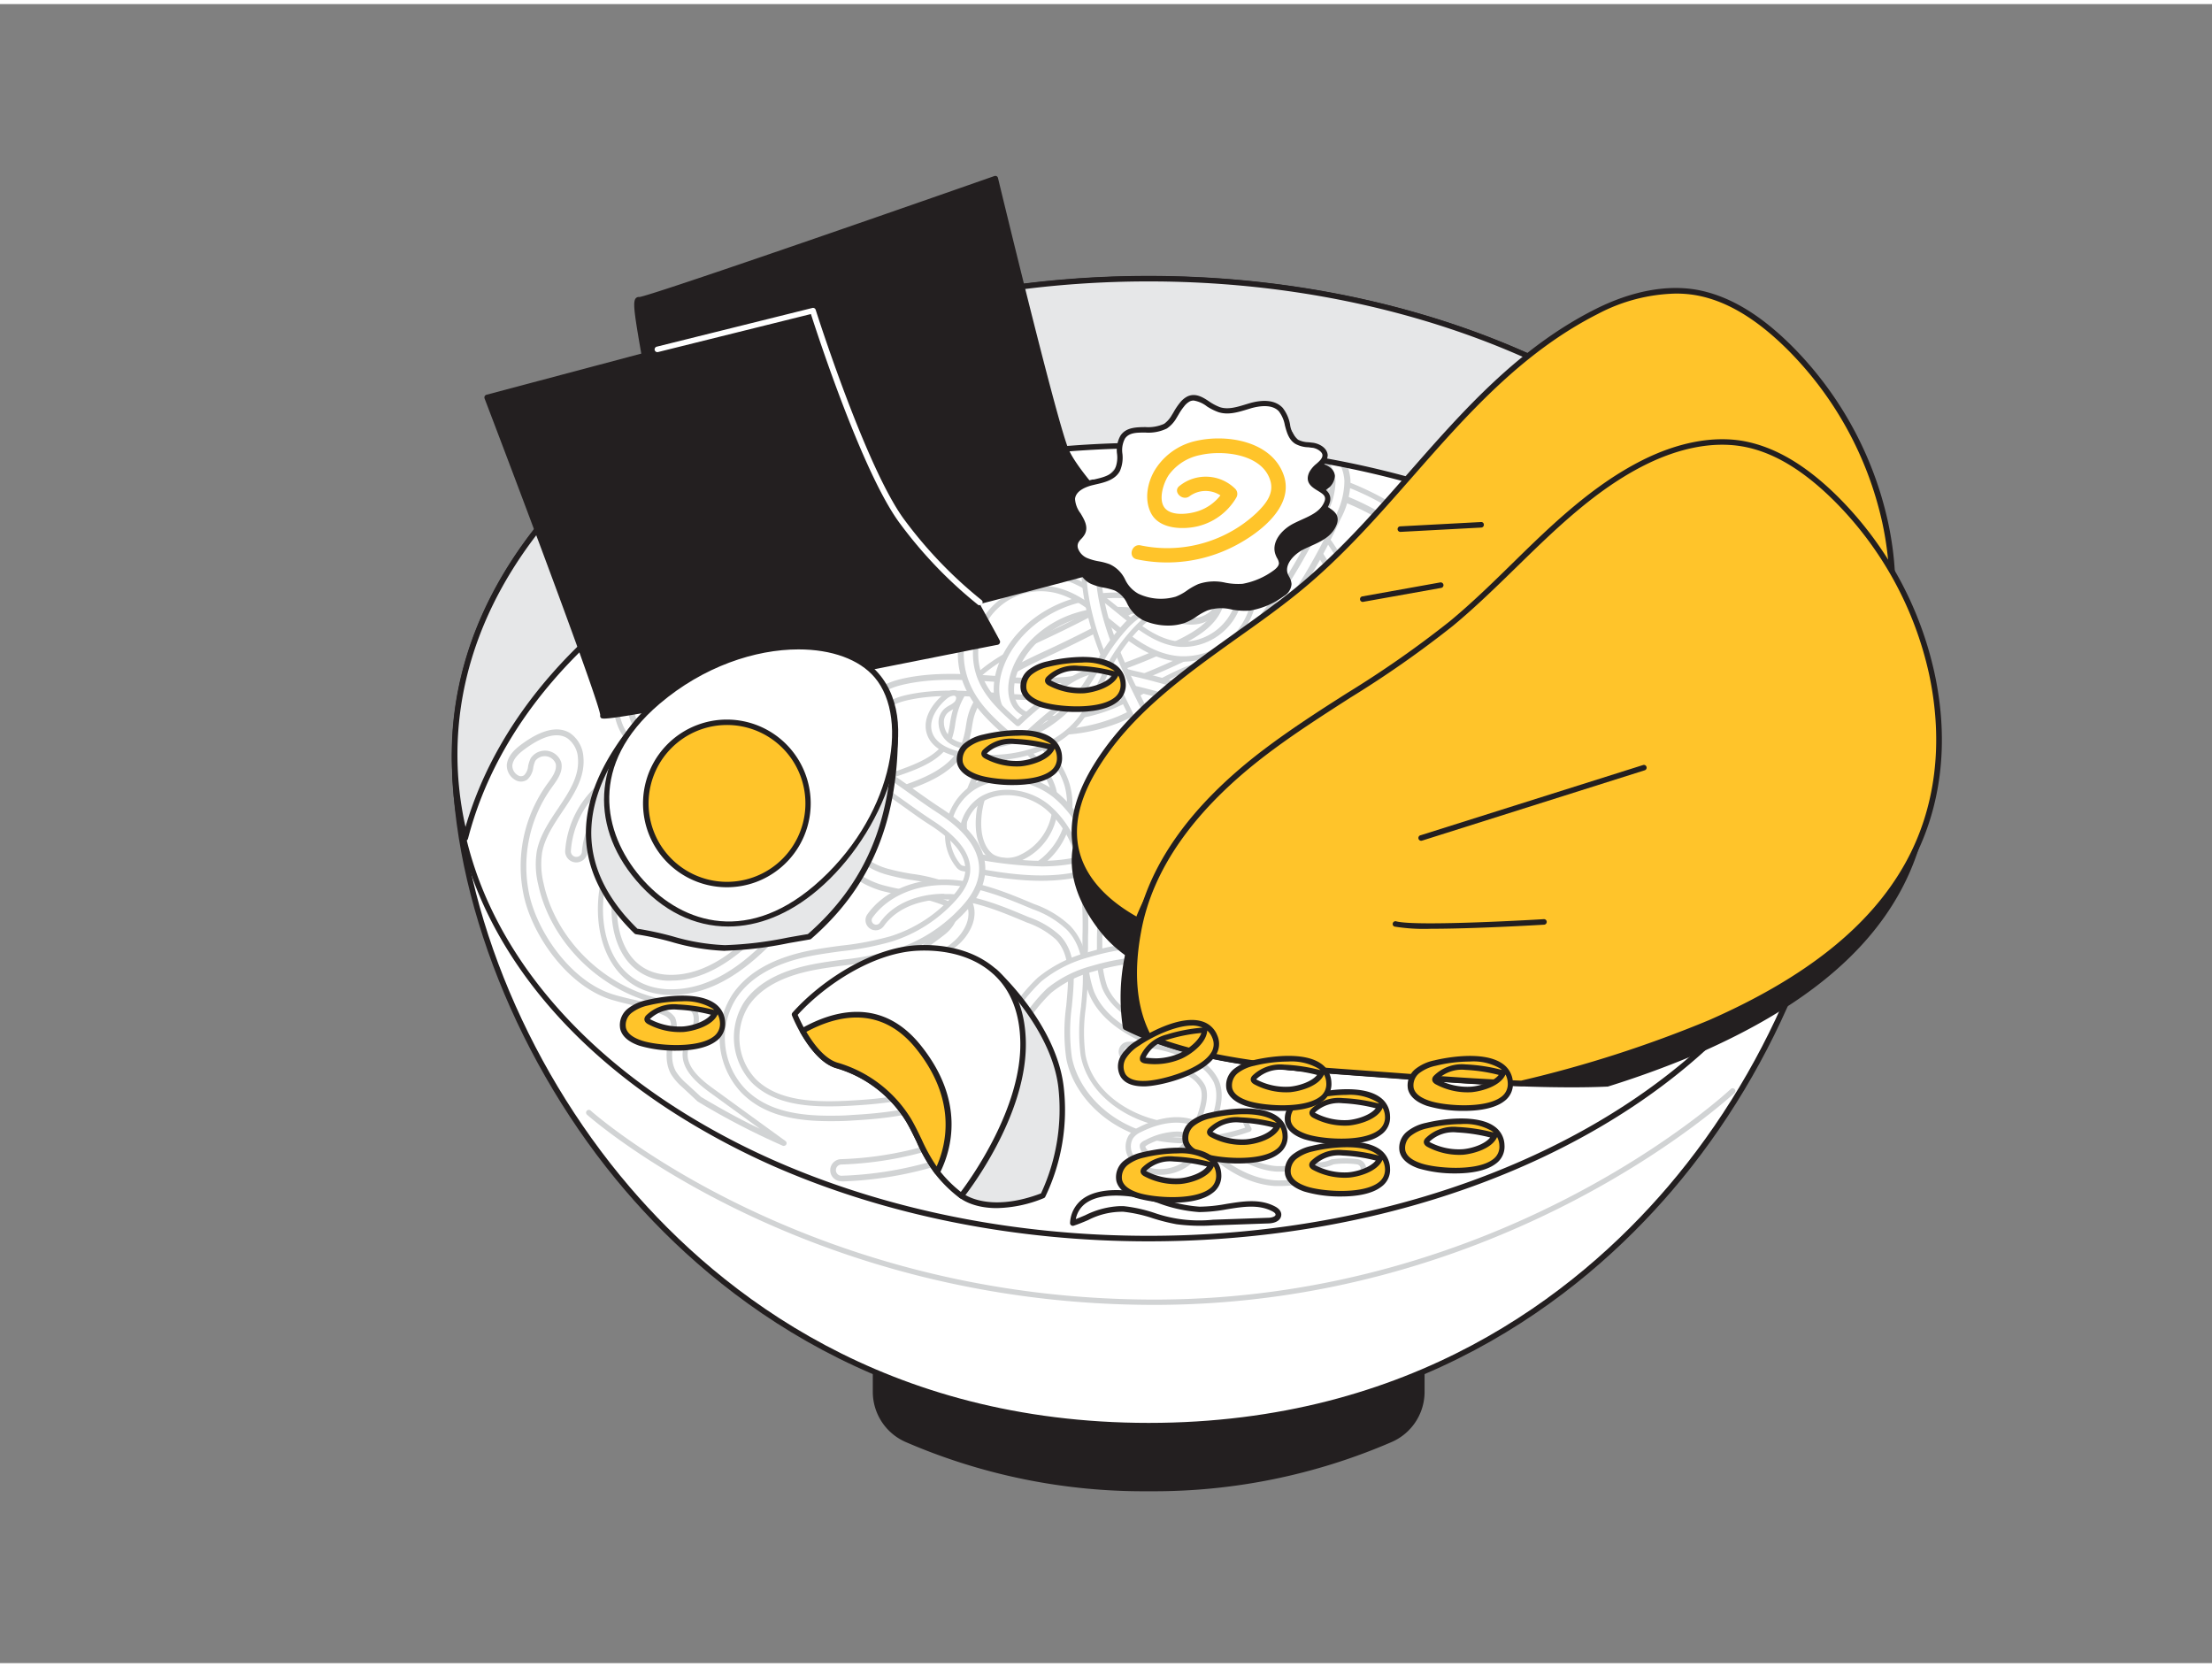 <svg
    xmlns="http://www.w3.org/2000/svg"
    viewBox="0 0 400 300"
    width="406"
    height="306"
    class="illustration styles_illustrationTablet__1DWOa"
><rect x="0" y="0" width="400" height="300" fill="#808080" stroke="none"/><g id="_437_ramen_flatline" data-name="#437_ramen_flatline"><path
            d="M257.07,216.75v34.18a9.37,9.37,0,0,1-5.56,8.57,112.29,112.29,0,0,1-87.58,0,9.37,9.37,0,0,1-5.56-8.57V216.75Z"
            fill="#231f20"
        /><path
            d="M207.71,268.92a108.29,108.29,0,0,1-44-8.93,9.91,9.91,0,0,1-5.88-9.06V216.75a.54.54,0,0,1,.54-.53h98.7a.54.54,0,0,1,.54.53v34.18a9.9,9.9,0,0,1-5.89,9.06A108.27,108.27,0,0,1,207.71,268.92ZM158.9,217.29v33.64a8.81,8.81,0,0,0,5.25,8.07,111.68,111.68,0,0,0,87.14,0,8.81,8.81,0,0,0,5.24-8.07V217.29Z"
            fill="#231f20"
        /><path
            d="M333.21,135.7c0,47.53-41.5,121.36-125.49,121.36S82.22,183.23,82.22,135.7s56.19-86,125.5-86S333.21,88.18,333.21,135.7Z"
            fill="#fff"
        /><path
            d="M207.72,257.56c-47.78,0-77.83-23.4-94.63-43-19.35-22.62-31.37-52.82-31.37-78.83,0-47.72,56.52-86.55,126-86.55s126,38.83,126,86.55c0,26-12,56.21-31.37,78.83C285.55,234.16,255.5,257.56,207.72,257.56Zm0-207.41c-68.92,0-125,38.38-125,85.55,0,25.78,11.93,55.73,31.13,78.18,16.66,19.47,46.47,42.68,93.87,42.68s77.2-23.21,93.86-42.68c19.2-22.45,31.13-52.4,31.13-78.18C332.71,88.53,276.64,50.15,207.72,50.15Z"
            fill="#231f20"
        /><path
            d="M333.21,137.18c0,47.52-56.18,86-125.5,86-24.86,0-48-5-67.53-13.51a133.24,133.24,0,0,1-15.34-7.93C98.71,186,82.23,162.92,82.23,137.18c0-47.53,56.18-86.06,125.48-86.06S333.21,89.65,333.21,137.18Z"
            fill="#fff"
        /><path
            d="M207.71,223.73c-24.08,0-47.51-4.69-67.73-13.55a136.07,136.07,0,0,1-15.4-8c-27.23-16.44-42.85-40.14-42.85-65,0-47.73,56.51-86.56,126-86.56s126,38.83,126,86.56S277.19,223.73,207.71,223.73Zm0-172.11c-68.92,0-125,38.38-125,85.56,0,24.54,15.44,47.93,42.37,64.18a132.38,132.38,0,0,0,15.28,7.9c20.1,8.81,43.38,13.47,67.33,13.47,68.93,0,125-38.38,125-85.55S276.64,51.62,207.71,51.62Z"
            fill="#231f20"
        /><path
            d="M152.16,212.37a1.5,1.5,0,0,1,0-3,63.3,63.3,0,0,0,19.16-3.62c4.9-1.73,11-5,12.26-10.54a6.24,6.24,0,0,0,.08-2.67c-.75-3.61-5.27-5.3-9.27-6.79l-.73-.28c-2.93-1.1-6.87-3.61-8.34-7a6.48,6.48,0,0,1-.05-5.23c.85-2,2.58-3.27,4.1-4.39.46-.34.91-.67,1.34-1,1.41-1.16,2.45-3,1.75-4.14a3.81,3.81,0,0,0-1.59-1.14,28.07,28.07,0,0,0-6.49-1.67,45.06,45.06,0,0,1-4.85-1c-4-1.16-8.71-4.28-8.92-9.25-.2-4.62,3.62-8.64,10.48-11l.51-.17c4.11-1.43,8.78-3.06,10.13-6.75a13,13,0,0,0,.54-2.4c.11-.65.22-1.33.4-2,1.87-7.18,9.55-10.73,15.16-13.32s11.37-5.55,16.84-8.67c2.45-1.4,4.76-2.82,6.11-4.91a17.78,17.78,0,0,0,1.93-5.11c.16-.61.33-1.23.51-1.83,1.09-3.63,2.74-6,5-7.17a6.46,6.46,0,0,1,5.72,0,4.82,4.82,0,0,1,2.7,3.49,1.5,1.5,0,0,1-3,.49,1.86,1.86,0,0,0-1.08-1.3,3.43,3.43,0,0,0-3,0c-1.54.8-2.7,2.56-3.55,5.37-.17.58-.33,1.16-.48,1.75a20.18,20.18,0,0,1-2.31,6c-1.72,2.65-4.36,4.3-7.14,5.88-5.55,3.17-11.29,6.13-17.07,8.8-6.57,3-12.12,6-13.51,11.34a17.47,17.47,0,0,0-.35,1.75,16.17,16.17,0,0,1-.68,2.94c-1.84,5-7.46,7-12,8.55l-.5.18c-2,.71-8.67,3.39-8.47,8.07.13,3.17,3.49,5.55,6.76,6.5a41,41,0,0,0,4.52.95,29.66,29.66,0,0,1,7.2,1.88A6.5,6.5,0,0,1,175,162c1.75,2.76,0,6.12-2.37,8.07-.47.39-1,.76-1.48,1.13a8.7,8.7,0,0,0-3.11,3.14,3.49,3.49,0,0,0,0,2.88c1,2.4,4.07,4.45,6.64,5.42l.72.27c4.49,1.67,10.07,3.76,11.16,9a9.25,9.25,0,0,1-.1,3.94c-1.23,5.47-6.13,9.87-14.17,12.72a66.78,66.78,0,0,1-20.07,3.79Z"
            fill="#fff"
        /><path
            d="M152.17,212.87a2,2,0,0,1-.07-4,63,63,0,0,0,19-3.59c4.78-1.69,10.72-4.83,11.93-10.19a5.87,5.87,0,0,0,.08-2.45c-.69-3.34-5.08-5-8.95-6.42l-.74-.28c-3-1.14-7.09-3.73-8.62-7.31a7,7,0,0,1,0-5.63,11.57,11.57,0,0,1,4.26-4.59c.49-.37.92-.68,1.33-1,1.37-1.13,2.12-2.73,1.64-3.5a3.54,3.54,0,0,0-1.38-.94,27.07,27.07,0,0,0-6.36-1.63,47.31,47.31,0,0,1-4.91-1c-4.14-1.21-9.06-4.47-9.28-9.71-.21-4.86,3.74-9.06,10.82-11.53l.5-.17c4-1.4,8.56-3,9.83-6.45a13.33,13.33,0,0,0,.52-2.31,20.82,20.82,0,0,1,.41-2.06c1.93-7.4,9.73-11,15.43-13.64s11.34-5.54,16.8-8.66c2.39-1.36,4.65-2.75,5.94-4.75a17.57,17.57,0,0,0,1.87-5c.16-.62.33-1.23.51-1.84,1.13-3.77,2.86-6.21,5.29-7.47a7,7,0,0,1,6.18,0,5.32,5.32,0,0,1,3,3.86,2,2,0,0,1-3.94.65,1.35,1.35,0,0,0-.81-.93,3,3,0,0,0-2.55,0c-1.42.73-2.5,2.39-3.3,5.07-.17.57-.33,1.15-.48,1.73a20.64,20.64,0,0,1-2.37,6.1c-1.79,2.75-4.48,4.43-7.32,6-5.55,3.17-11.31,6.14-17.1,8.81-6.45,3-11.9,5.87-13.24,11-.14.53-.23,1.1-.33,1.7a16.75,16.75,0,0,1-.71,3c-1.93,5.26-7.66,7.25-12.27,8.85l-.5.18c-2,.68-8.33,3.25-8.15,7.58.13,2.92,3.31,5.14,6.41,6a41.77,41.77,0,0,0,4.46.94,30,30,0,0,1,7.32,1.92,7,7,0,0,1,3.13,2.45c1.9,3,.05,6.64-2.48,8.72-.48.4-1,.78-1.5,1.15a8.43,8.43,0,0,0-3,2.94,3,3,0,0,0,.05,2.49c1,2.26,3.89,4.21,6.35,5.14l.73.27c4.6,1.72,10.32,3.85,11.47,9.35A9.75,9.75,0,0,1,187,196c-1.27,5.65-6.28,10.17-14.5,13.08a67,67,0,0,1-20.22,3.82ZM221.05,87a5.71,5.71,0,0,0-2.6.6c-2.18,1.13-3.74,3.38-4.79,6.87-.18.6-.35,1.21-.51,1.82a17.82,17.82,0,0,1-2,5.25c-1.42,2.18-3.78,3.64-6.28,5.07-5.49,3.13-11.17,6.06-16.88,8.7-5.52,2.55-13.08,6-14.88,13a18,18,0,0,0-.39,2,14.19,14.19,0,0,1-.57,2.49c-1.44,3.92-6.22,5.58-10.44,7l-.5.18c-6.64,2.31-10.34,6.15-10.15,10.54.2,4.71,4.74,7.68,8.56,8.79a44,44,0,0,0,4.79,1,27.64,27.64,0,0,1,6.61,1.71,4.18,4.18,0,0,1,1.81,1.32c.89,1.4-.29,3.52-1.85,4.8-.42.34-.86.67-1.3,1-1.54,1.12-3.2,2.34-4,4.22a6.06,6.06,0,0,0,.05,4.85c1.41,3.28,5.22,5.7,8.06,6.76l.73.28c4.11,1.54,8.78,3.28,9.58,7.15a6.79,6.79,0,0,1-.09,2.89c-1.3,5.79-7.55,9.13-12.57,10.9a64,64,0,0,1-19.32,3.65,1,1,0,0,0-.69.32,1,1,0,0,0-.27.71,1,1,0,0,0,1,1v.5l0-.5a66.1,66.1,0,0,0,19.93-3.76c7.87-2.79,12.66-7.06,13.86-12.36a8.71,8.71,0,0,0,.09-3.72c-1-5-6.47-7-10.84-8.62l-.73-.28c-2.67-1-5.84-3.15-6.92-5.68a4,4,0,0,1-.05-3.28c.58-1.37,1.89-2.33,3.28-3.35.49-.36,1-.72,1.45-1.11,2.21-1.81,3.86-4.91,2.27-7.41a6,6,0,0,0-2.68-2.08,29.82,29.82,0,0,0-7.08-1.85,40.31,40.31,0,0,1-4.58-1c-3.44-1-7-3.54-7.12-7-.22-5,6.69-7.83,8.81-8.57l.5-.17c4.41-1.53,9.9-3.44,11.66-8.25a16.73,16.73,0,0,0,.66-2.85c.1-.63.2-1.22.35-1.79,1.45-5.58,7.11-8.59,13.79-11.68,5.77-2.66,11.5-5.61,17-8.77,2.72-1.56,5.31-3.16,7-5.72a20,20,0,0,0,2.24-5.82c.16-.59.32-1.18.49-1.76.89-2.95,2.13-4.8,3.8-5.67a4,4,0,0,1,3.45,0,2.28,2.28,0,0,1,1.35,1.66,1,1,0,0,0,1.15.83,1,1,0,0,0,.83-1.15,4.36,4.36,0,0,0-2.43-3.13A6,6,0,0,0,221.05,87Z"
            fill="#d1d3d4"
        /><path
            d="M104.2,154.71h-.07a1.51,1.51,0,0,1-1.43-1.58,17.1,17.1,0,0,1,14.19-15.65,32.16,32.16,0,0,1,6.5-.07c.77.05,1.55.1,2.32.12,8.9.24,17.6-2.56,26-5.28,1.75-.57,3.5-1.23,4.11-2.52a5.86,5.86,0,0,0,.36-1.18,10.25,10.25,0,0,1,.48-1.57c.94-2.21,3.19-3.74,6.66-4.52,5.58-1.26,11.3-.86,16.82-.47a73.33,73.33,0,0,0,12.48.17c6.83-.69,13.29-3.35,19.27-6.11,3.44-1.6,7.23-3.59,8.61-7a15.92,15.92,0,0,0,.84-3.83,27.78,27.78,0,0,1,.5-2.89c1.71-7.06,8-11.59,14.3-15.62a1.5,1.5,0,1,1,1.62,2.52c-5.79,3.71-11.56,7.83-13,13.81a24.5,24.5,0,0,0-.44,2.59,18.31,18.31,0,0,1-1,4.55c-1.7,4.21-5.88,6.62-10.13,8.59-6.21,2.88-13,5.64-20.23,6.38a77.09,77.09,0,0,1-13-.16c-5.55-.39-10.8-.76-15.95.4-2.48.56-4,1.49-4.56,2.77a7.94,7.94,0,0,0-.32,1.09,9.35,9.35,0,0,1-.56,1.76c-1.13,2.38-3.64,3.36-5.91,4.09-8.24,2.68-17.58,5.73-27,5.43l-2.41-.12a28.8,28.8,0,0,0-5.88,0,14.18,14.18,0,0,0-11.63,12.83A1.51,1.51,0,0,1,104.2,154.71Z"
            fill="#fff"
        /><path
            d="M104.2,155.21h-.09a2,2,0,0,1-1.39-.66,2,2,0,0,1-.52-1.44A17.61,17.61,0,0,1,116.82,137a31.73,31.73,0,0,1,6.6-.07c.77,0,1.54.09,2.31.11,8.87.24,17.49-2.55,25.83-5.26,1.65-.53,3.29-1.14,3.82-2.26a6.35,6.35,0,0,0,.33-1.08,10.38,10.38,0,0,1,.5-1.64c1-2.38,3.37-4,7-4.82,5.65-1.27,11.41-.87,17-.48a73.33,73.33,0,0,0,12.39.18c6.75-.69,13.17-3.33,19.11-6.08,3.35-1.55,7.05-3.48,8.36-6.72a15.29,15.29,0,0,0,.8-3.72c.14-1,.27-1.94.51-2.94,1.76-7.24,8.14-11.83,14.52-15.92a2,2,0,0,1,1.51-.27,1.94,1.94,0,0,1,1.25.87,2,2,0,0,1,.27,1.51,1.94,1.94,0,0,1-.87,1.25c-5.7,3.66-11.39,7.71-12.79,13.51a23.15,23.15,0,0,0-.43,2.54,19.25,19.25,0,0,1-1.06,4.67c-1.78,4.37-6,6.84-10.39,8.85-6.25,2.9-13.05,5.68-20.39,6.43a77,77,0,0,1-13.07-.17c-5.52-.38-10.73-.75-15.81.39-2.31.53-3.73,1.36-4.21,2.48a8,8,0,0,0-.29,1,9.38,9.38,0,0,1-.6,1.85c-1.21,2.56-3.84,3.59-6.2,4.36l-.19.06c-8.23,2.67-17.55,5.68-27,5.39q-1.22,0-2.43-.12a27.82,27.82,0,0,0-5.78,0,13.65,13.65,0,0,0-11.2,12.35A2,2,0,0,1,104.2,155.21ZM120,137.78a20.16,20.16,0,0,0-3,.2,16.58,16.58,0,0,0-13.77,15.18,1,1,0,0,0,1,1.05l0,.5v-.5a1,1,0,0,0,1-1A14.71,14.71,0,0,1,117.26,140a29.07,29.07,0,0,1,6-.05q1.2.08,2.4.12c9.28.3,18.51-2.7,26.66-5.34l.19-.06c2.17-.71,4.57-1.64,5.6-3.84a7.86,7.86,0,0,0,.53-1.65A8.26,8.26,0,0,1,159,128c.61-1.43,2.26-2.46,4.91-3.06,5.22-1.18,10.51-.81,16.1-.41a76,76,0,0,0,12.9.16c7.2-.73,13.9-3.48,20.07-6.33,4.16-1.93,8.24-4.27,9.88-8.33a18.4,18.4,0,0,0,1-4.43,23.81,23.81,0,0,1,.45-2.64c1.49-6.16,7.35-10.35,13.22-14.11a1,1,0,0,0,.3-1.38,1,1,0,0,0-.63-.44,1,1,0,0,0-.75.14c-6.21,4-12.42,8.44-14.09,15.32a25.74,25.74,0,0,0-.48,2.83,16.85,16.85,0,0,1-.87,4c-1.45,3.58-5.34,5.63-8.87,7.26-6,2.79-12.53,5.46-19.43,6.16a74.23,74.23,0,0,1-12.56-.17c-5.49-.38-11.17-.78-16.68.46-3.31.74-5.43,2.17-6.31,4.23a9.5,9.5,0,0,0-.45,1.48,6.9,6.9,0,0,1-.39,1.28c-.7,1.48-2.57,2.18-4.42,2.78-8.42,2.73-17.13,5.55-26.17,5.31-.78,0-1.56-.07-2.34-.12C122.25,137.85,121.11,137.78,120,137.78Z"
            fill="#d1d3d4"
        /><path
            d="M190.17,131.69h-.78c-3.37-.09-5.75-.93-7.29-2.57-2-2.13-2.46-5.54-1.22-9.13,1.88-5.44,6.88-10,13.06-11.92,5.21-1.61,11.13-1.54,17.62.2l.23.06c1.9.51,3.87,1,5.26.25,1.73-1,1.93-3.74,1.38-5.89-.21-.8-.48-1.59-.77-2.43a16.14,16.14,0,0,1-1.23-5.84c.15-4.75,3.95-8.23,7.65-9.58,3.3-1.2,7.12-1.29,12-.26A49.5,49.5,0,0,1,253.53,92l1.19.83a20,20,0,0,0,5.41,3c2,.61,4.67.33,5.88-1.36A1.31,1.31,0,0,1,268.14,96c-2,2.82-6,3.19-8.76,2.34a21.87,21.87,0,0,1-6.15-3.38l-1.17-.81a46.85,46.85,0,0,0-16.5-7c-4.4-.93-7.76-.88-10.59.16-3.39,1.23-5.83,4.2-5.93,7.2a14,14,0,0,0,1.09,4.91c.29.85.59,1.73.83,2.64.81,3.17.32,7.13-2.62,8.8-2.32,1.33-5.05.59-7.23,0l-.23-.06c-6-1.61-11.44-1.69-16.17-.23-5.4,1.68-9.75,5.61-11.36,10.28-.71,2-.91,4.83.65,6.5,1.05,1.12,2.78,1.67,5.45,1.74a29.09,29.09,0,0,0,11.91-2.22,59.86,59.86,0,0,0,6.28-3.21,63.46,63.46,0,0,1,6.42-3.29,33.08,33.08,0,0,1,28.17,1.5,1.3,1.3,0,1,1-1.27,2.28,30.39,30.39,0,0,0-25.89-1.37,60.47,60.47,0,0,0-6.15,3.16,64,64,0,0,1-6.56,3.34A32,32,0,0,1,190.17,131.69Z"
            fill="#fff"
        /><path
            d="M190.17,132.19h-.8c-3.5-.09-6-1-7.64-2.73-2.13-2.26-2.62-5.87-1.32-9.63,1.93-5.59,7.05-10.28,13.38-12.24,5.3-1.64,11.32-1.57,17.9.2l.23.06c1.8.49,3.66,1,4.89.3,1.43-.82,1.65-3.3,1.13-5.33-.2-.78-.47-1.56-.75-2.38a16.63,16.63,0,0,1-1.26-6c.16-5,4.12-8.62,8-10,3.39-1.24,7.29-1.32,12.29-.28a50,50,0,0,1,17.61,7.48l1.2.83a19.59,19.59,0,0,0,5.27,3c1.79.54,4.26.32,5.33-1.17a1.8,1.8,0,1,1,2.93,2.1c-2.15,3-6.34,3.43-9.31,2.53a22.69,22.69,0,0,1-6.29-3.45c-.41-.29-.78-.55-1.16-.8a46.11,46.11,0,0,0-16.32-6.93c-4.31-.91-7.58-.86-10.32.14-3.21,1.17-5.51,3.94-5.6,6.74a13.77,13.77,0,0,0,1.06,4.74c.28.81.6,1.74.84,2.67.86,3.36.32,7.56-2.85,9.36-2.51,1.43-5.34.67-7.61,0l-.23-.06c-5.9-1.58-11.25-1.66-15.89-.23-5.25,1.63-9.48,5.44-11,10-.66,1.92-.86,4.49.55,6,.95,1,2.57,1.52,5.09,1.59a28.73,28.73,0,0,0,11.71-2.18,60.68,60.68,0,0,0,6.22-3.18,61.62,61.62,0,0,1,6.48-3.32,33.58,33.58,0,0,1,28.6,1.52,1.81,1.81,0,0,1-.38,3.32,1.78,1.78,0,0,1-1.37-.16,29.87,29.87,0,0,0-25.45-1.35,62,62,0,0,0-6.07,3.11,62.92,62.92,0,0,1-6.65,3.39A32.4,32.4,0,0,1,190.17,132.19Zm11.75-24.79a26.29,26.29,0,0,0-7.83,1.14c-6,1.86-10.91,6.31-12.73,11.6-1.18,3.41-.77,6.64,1.1,8.63,1.44,1.54,3.71,2.33,6.94,2.41a31.78,31.78,0,0,0,12.77-2.38,60.65,60.65,0,0,0,6.48-3.31,62.06,62.06,0,0,1,6.23-3.19,30.88,30.88,0,0,1,26.33,1.4.82.82,0,0,0,1.09-.32.81.81,0,0,0-.32-1.1,32.55,32.55,0,0,0-27.73-1.47,63.63,63.63,0,0,0-6.37,3.27,60.73,60.73,0,0,1-6.33,3.23,29.65,29.65,0,0,1-12.11,2.26c-2.81-.07-4.65-.68-5.8-1.9-1.71-1.83-1.52-4.81-.76-7,1.66-4.82,6.14-8.88,11.69-10.59,4.82-1.5,10.35-1.42,16.44.22l.23.06c2.09.56,4.71,1.27,6.86,0,2.7-1.54,3.14-5.26,2.37-8.25-.23-.89-.53-1.76-.82-2.6a14.5,14.5,0,0,1-1.11-5.09c.1-3.2,2.68-6.35,6.26-7.65,2.92-1.07,6.37-1.12,10.86-.18a47.29,47.29,0,0,1,16.69,7.08l1.12.78a22.11,22.11,0,0,0,6,3.34c2.64.8,6.34.47,8.21-2.15a.81.81,0,1,0-1.31-.94c-1.35,1.89-4.26,2.21-6.43,1.55a20.25,20.25,0,0,1-5.55-3.09l-1.19-.82A49,49,0,0,0,236,85.06c-4.8-1-8.53-.93-11.74.24-3.54,1.29-7.18,4.61-7.32,9.12a16,16,0,0,0,1.2,5.67c.3.85.57,1.65.78,2.47.6,2.32.35,5.33-1.61,6.44-1.58.9-3.64.34-5.64-.2l-.23-.06A36.92,36.92,0,0,0,201.92,107.4Z"
            fill="#d1d3d4"
        /><path
            d="M181.88,157.47a7.1,7.1,0,0,1-3.7-1c-2.29-1.37-3.69-4.15-3.84-7.63-.28-6.5,3.07-12,7.83-17-2.79-2.45-5.56-5-7.12-8.49a14.44,14.44,0,0,1,16.65-19.93c4.11,1,7.42,3.72,10.63,6.34,3.52,2.87,6.84,5.58,10.93,6A10.48,10.48,0,0,0,224,108a27.32,27.32,0,0,0,.5-4.56c.19-3.72.4-7.57,3.67-9.78,4-2.67,9.33-.27,12.21,3.59a34.42,34.42,0,0,1,2.95,5,27.68,27.68,0,0,0,3.19,5.26,13.58,13.58,0,0,0,16.85,2.68,1.3,1.3,0,1,1,1.38,2.21,16.07,16.07,0,0,1-20.23-3.21,30,30,0,0,1-3.52-5.76,32.61,32.61,0,0,0-2.71-4.67c-2.12-2.83-6.1-4.7-8.66-3-2.19,1.48-2.35,4.38-2.53,7.75a28.78,28.78,0,0,1-.55,5A13,13,0,0,1,213,118.36c-4.88-.46-8.67-3.55-12.34-6.54-3.12-2.54-6.07-4.95-9.61-5.83a11.83,11.83,0,0,0-13.64,16.33c1.36,3,3.87,5.33,6.59,7.71,1.91-1.8,4-3.53,6.07-5.21s4.4-3.52,7.31-4.19a16.9,16.9,0,0,1,7.43.35c2.86.63,5.8,1.47,8.63,2.28,8.87,2.52,18,5.13,26.2,1.8a1.31,1.31,0,1,1,1,2.42c-9,3.68-18.61.94-27.9-1.71-2.8-.8-5.7-1.62-8.49-2.24a14.39,14.39,0,0,0-6.27-.35c-2.34.53-4.43,2.2-6.27,3.68s-3.93,3.21-5.72,4.9c3,2.64,5.8,5.49,7,9.42a13.2,13.2,0,0,1-7,15.36A10,10,0,0,1,181.88,157.47Zm2.25-23.87c-4.36,4.54-7.42,9.51-7.18,15.16.11,2.55,1.07,4.61,2.57,5.5a5.89,5.89,0,0,0,5.39-.1,10.64,10.64,0,0,0,5.56-12.23C189.47,138.6,187,136.1,184.13,133.6Z"
            fill="#fff"
        /><path
            d="M181.88,158a7.67,7.67,0,0,1-4-1c-2.44-1.46-3.92-4.39-4.08-8-.25-5.79,2.17-11.19,7.61-17-2.77-2.44-5.34-5-6.85-8.32A14.93,14.93,0,0,1,191.82,103c4.22,1,7.58,3.79,10.83,6.44,3.45,2.82,6.72,5.48,10.66,5.85a10,10,0,0,0,10.17-7.34,27,27,0,0,0,.48-4.47c.2-3.84.41-7.82,3.89-10.16,4.22-2.84,9.87-.35,12.89,3.7a34.53,34.53,0,0,1,3,5.11,26.9,26.9,0,0,0,3.13,5.18,13.06,13.06,0,0,0,16.21,2.57,1.79,1.79,0,0,1,2.48.58,1.76,1.76,0,0,1,.23,1.36,1.81,1.81,0,0,1-.8,1.13,16.59,16.59,0,0,1-20.89-3.32,30.4,30.4,0,0,1-3.57-5.84,30.94,30.94,0,0,0-2.67-4.61c-2-2.65-5.65-4.43-8-2.87-2,1.34-2.13,4.13-2.31,7.36a29,29,0,0,1-.57,5.1,13.51,13.51,0,0,1-14,10.11c-5-.46-8.89-3.6-12.61-6.64-3.08-2.51-6-4.88-9.42-5.73a11.32,11.32,0,0,0-13.06,15.63c1.24,2.77,3.5,4.94,6.12,7.25,1.62-1.52,3.47-3.09,5.77-4.93,2.1-1.68,4.48-3.59,7.51-4.29a17.2,17.2,0,0,1,7.64.35c2.87.64,5.8,1.47,8.63,2.28,8.82,2.51,17.9,5.1,25.92,1.83a1.79,1.79,0,0,1,2.35,1,1.81,1.81,0,0,1-1,2.36c-9.16,3.74-18.85,1-28.22-1.69-2.79-.79-5.66-1.61-8.47-2.23a14,14,0,0,0-6.05-.36c-2.22.52-4.27,2.15-6.07,3.59-2.11,1.68-3.81,3.13-5.29,4.5,2.68,2.42,5.53,5.32,6.71,9.29a13.69,13.69,0,0,1-7.26,16A10.47,10.47,0,0,1,181.88,158Zm6.47-54.42a13.91,13.91,0,0,0-12.84,19.63c1.5,3.35,4.16,5.85,7,8.32a.53.53,0,0,1,.17.36.52.52,0,0,1-.14.36c-5.49,5.72-7.93,11-7.69,16.63.14,3.31,1.45,5.94,3.59,7.23a8.14,8.14,0,0,0,7.35,0,12.69,12.69,0,0,0,6.72-14.76c-1.18-3.91-4.15-6.79-6.84-9.18a.52.52,0,0,1-.16-.37.48.48,0,0,1,.15-.37c1.6-1.51,3.43-3.08,5.76-4.93,1.88-1.51,4-3.22,6.47-3.78a14.9,14.9,0,0,1,6.49.35c2.83.63,5.72,1.45,8.51,2.25,9.22,2.63,18.74,5.34,27.58,1.72a.8.8,0,0,0,.44-1.05.76.76,0,0,0-.43-.43.79.79,0,0,0-.62,0c-8.33,3.4-17.58.77-26.52-1.78-2.86-.81-5.77-1.64-8.61-2.27a16.38,16.38,0,0,0-7.21-.35c-2.8.65-5.09,2.47-7.11,4.09-2.44,2-4.36,3.59-6,5.19a.51.51,0,0,1-.68,0c-2.85-2.5-5.33-4.82-6.71-7.89a12.32,12.32,0,0,1,14.21-17c3.65.91,6.64,3.34,9.81,5.93,3.61,2.94,7.34,6,12.07,6.42a12.47,12.47,0,0,0,13-9.34,28.62,28.62,0,0,0,.55-4.93c.18-3.5.34-6.52,2.74-8.14,2.8-1.88,7.09.09,9.34,3.1a32.16,32.16,0,0,1,2.75,4.73,29.55,29.55,0,0,0,3.46,5.68,15.56,15.56,0,0,0,19.59,3.11.83.83,0,0,0,.36-.5.8.8,0,0,0-.61-1,.79.79,0,0,0-.6.1,14.11,14.11,0,0,1-17.51-2.78,27.82,27.82,0,0,1-3.25-5.36,33.18,33.18,0,0,0-2.9-5c-2.74-3.68-7.81-6-11.53-3.47-3.06,2.07-3.26,5.79-3.45,9.39a27.57,27.57,0,0,1-.51,4.64,11,11,0,0,1-11.23,8.1c-4.25-.39-7.63-3.15-11.2-6.06-3.17-2.58-6.44-5.25-10.44-6.25A13.59,13.59,0,0,0,188.35,103.55Zm-6.47,51.81a5.06,5.06,0,0,1-2.62-.67c-1.64-1-2.69-3.19-2.81-5.91-.22-5.1,2.18-10.18,7.32-15.53a.51.51,0,0,1,.7,0c2.7,2.39,5.42,5,6.48,8.56a11.15,11.15,0,0,1-5.83,12.82A7.9,7.9,0,0,1,181.88,155.36Zm2.28-21.06c-4.78,5.06-6.91,9.66-6.71,14.44.1,2.38,1,4.28,2.33,5.09a5.41,5.41,0,0,0,4.92-.13,10.12,10.12,0,0,0,5.3-11.63C189.05,138.94,186.63,136.51,184.16,134.3Z"
            fill="#d1d3d4"
        /><path
            d="M211,189a1.27,1.27,0,0,1-.5-.1c-5.45-2.22-11-4.84-13.15-10.18a20.17,20.17,0,0,1-1.11-7.94c0-.67,0-1.33,0-2a67.45,67.45,0,0,0-.59-11.55c-.43.1-.86.2-1.3.28-6.84,1.29-13.95,0-20.22-1.21a1.32,1.32,0,0,1-.74-.42,8.68,8.68,0,0,1-1.92-7.09,10.32,10.32,0,0,1,4.64-7.24c4.33-2.64,10.45-2,14.88,1.57a20.62,20.62,0,0,1,6.59,10.76c4.26-1.65,8.55-4.86,9.94-9.89,1.67-6.07-1.45-12.37-4.46-18.45l-.38-.78c-3.15-6.37-6.4-14-6.71-22.21-.33-8.75,3.17-16.9,9.12-21.29s13.55-5,20.28-5.2c3.83-.14,7.56-.15,11,1.21s7,4.62,7.24,8.93a14.34,14.34,0,0,1-1.72,6.66A106.54,106.54,0,0,1,231,111.54c-.62.86-1.26,1.71-1.9,2.56-3.08,4.09-6.26,8.32-7.67,13.15-1.57,5.42-.16,12.49,4.92,15a1.3,1.3,0,1,1-1.13,2.35c-6.57-3.18-8.15-11.67-6.3-18,1.54-5.28,4.87-9.71,8.09-14,.63-.84,1.26-1.68,1.88-2.53a104.57,104.57,0,0,0,10.66-18.23A12.31,12.31,0,0,0,241,86.33c-.17-3.15-2.92-5.6-5.58-6.64-3-1.18-6.46-1.16-10-1-6.34.23-13.54.81-18.82,4.69s-8.36,11.2-8.06,19.09,3.42,15,6.44,21.16l.38.77c3.08,6.22,6.57,13.27,4.64,20.31-1.45,5.24-5.94,9.6-11.88,11.77a66.61,66.61,0,0,1,.69,12.34c0,.66,0,1.32,0,2a18.43,18.43,0,0,0,.91,6.95c1.81,4.4,6.79,6.74,11.73,8.76a1.3,1.3,0,0,1,.72,1.7A1.32,1.32,0,0,1,211,189ZM175,153.81c6.19,1.16,12.58,2.29,18.79,1.12.4-.07.81-.16,1.22-.27a18.1,18.1,0,0,0-5.74-9.52c-3.53-2.84-8.52-3.42-11.87-1.37a7.72,7.72,0,0,0-3.42,5.39A6.1,6.1,0,0,0,175,153.81Z"
            fill="#fff"
        /><path
            d="M211,189.49a1.8,1.8,0,0,1-.69-.13c-5.55-2.27-11.16-5-13.42-10.46a20.68,20.68,0,0,1-1.15-8.13v-2a70,70,0,0,0-.5-10.94l-.79.16c-6.94,1.31-14.1,0-20.42-1.21a1.82,1.82,0,0,1-1-.58,9.19,9.19,0,0,1-2-7.5,10.77,10.77,0,0,1,4.87-7.58c4.51-2.76,10.86-2.1,15.45,1.6a20.51,20.51,0,0,1,6.61,10.48c3-1.25,7.65-4,9.13-9.35,1.62-5.89-1.46-12.1-4.43-18.1l-.38-.78c-3.17-6.41-6.45-14.09-6.76-22.42-.34-8.9,3.24-17.22,9.33-21.7s13.75-5,20.55-5.3c3.89-.14,7.67-.15,11.25,1.24s7.32,4.84,7.56,9.38a14.81,14.81,0,0,1-1.76,6.89,107.6,107.6,0,0,1-11,18.78q-.91,1.25-1.86,2.49c-3.1,4.13-6.25,8.32-7.63,13.06-1.51,5.22-.19,12,4.66,14.36a1.81,1.81,0,0,1-.19,3.34A1.79,1.79,0,0,1,225,145c-6.82-3.3-8.46-12.06-6.56-18.63,1.57-5.37,4.92-9.84,8.17-14.15.66-.89,1.28-1.7,1.88-2.52a103.59,103.59,0,0,0,10.6-18.15,11.72,11.72,0,0,0,1.44-5.2c-.15-2.93-2.75-5.23-5.26-6.2-2.94-1.15-6.32-1.13-9.81-1-6.26.23-13.38.79-18.54,4.6s-8.15,10.93-7.86,18.66,3.39,14.88,6.39,21l.38.78c3.12,6.3,6.66,13.44,4.67,20.66-1.44,5.22-5.83,9.67-11.79,12a69.45,69.45,0,0,1,.62,12c0,.67,0,1.33,0,2a17.75,17.75,0,0,0,.88,6.76c1.73,4.22,6.61,6.51,11.45,8.48a1.81,1.81,0,0,1-.68,3.48Zm-15.34-32.77a.53.53,0,0,1,.27.08.49.49,0,0,1,.22.34,67.53,67.53,0,0,1,.6,11.63v2a19.86,19.86,0,0,0,1.07,7.75c2.12,5.16,7.53,7.72,12.88,9.91a.81.81,0,0,0,1.05-.44.81.81,0,0,0-.44-1.05c-5-2.06-10.11-4.45-12-9a18.54,18.54,0,0,1-.95-7.14c0-.66,0-1.32,0-2a66.41,66.41,0,0,0-.68-12.25A.51.51,0,0,1,198,156c5.86-2.14,10.18-6.41,11.56-11.44,1.89-6.85-1.56-13.81-4.6-19.95l-.38-.77c-3-6.17-6.2-13.53-6.49-21.36-.3-8.06,2.86-15.53,8.27-19.51S219,78.4,225.4,78.16c3.6-.13,7.1-.15,10.21,1.06,2.81,1.1,5.72,3.71,5.9,7.08A12.62,12.62,0,0,1,240,92a104.33,104.33,0,0,1-10.71,18.32c-.6.82-1.22,1.64-1.83,2.46-3.24,4.31-6.54,8.7-8.06,13.9-1.79,6.17-.29,14.39,6,17.45a.82.82,0,0,0,1.08-.38.8.8,0,0,0-.37-1.07c-5.33-2.58-6.82-9.93-5.19-15.55,1.43-4.91,4.64-9.18,7.74-13.31.68-.89,1.3-1.72,1.9-2.55a106.93,106.93,0,0,0,10.88-18.6,14,14,0,0,0,1.67-6.43c-.22-4.09-3.63-7.22-6.93-8.5s-7.07-1.31-10.85-1.17c-6.65.24-14.23.86-20,5.1s-9.24,12.29-8.92,20.87c.31,8.13,3.54,15.69,6.65,22l.39.78c3.05,6.17,6.21,12.55,4.49,18.81-1.68,6.08-7.13,9-10.24,10.21a.46.46,0,0,1-.41,0,.46.46,0,0,1-.25-.31,19.79,19.79,0,0,0-6.43-10.5c-4.26-3.44-10.14-4.07-14.3-1.53a9.79,9.79,0,0,0-4.4,6.88,8.19,8.19,0,0,0,1.79,6.69.81.81,0,0,0,.46.25c6.23,1.17,13.29,2.5,20,1.22.43-.08.85-.17,1.27-.28Zm-7.38-.79a72.43,72.43,0,0,1-13.29-1.63.51.51,0,0,1-.3-.19,6.64,6.64,0,0,1-1.12-5,8.27,8.27,0,0,1,3.66-5.74c3.52-2.16,8.76-1.57,12.44,1.4a18.22,18.22,0,0,1,5.91,9.78.49.49,0,0,1-.05.39.56.56,0,0,1-.31.23c-.42.11-.84.2-1.25.28A31.18,31.18,0,0,1,188.23,155.93Zm-12.91-2.58c5.74,1.07,12.21,2.26,18.42,1.09l.69-.14a17,17,0,0,0-5.44-8.77c-3.36-2.71-8.11-3.28-11.29-1.33a7.26,7.26,0,0,0-3.19,5A5.76,5.76,0,0,0,175.32,153.35Z"
            fill="#d1d3d4"
        /><path
            d="M224.85,201a33.21,33.21,0,0,1-12.14,1.78c-7.08-.44-15.39-5.05-16.84-12.76a31.77,31.77,0,0,1,.06-8.65c.5-5.16,1-10.5-2.71-14.42a17.73,17.73,0,0,0-6.3-3.79c-4.51-1.9-9.62-4.05-15-4.38-6.1-.38-11.7,1.95-14.63,6.07a1.31,1.31,0,0,0,2.13,1.51c2.88-4,8.26-5.22,12.34-5,4.9.3,9.58,2.27,14.11,4.18a15.68,15.68,0,0,1,5.42,3.18c2.9,3,2.46,7.58,2,12.37a34.27,34.27,0,0,0,0,9.38c1.3,6.89,8.33,14.22,19.25,14.88a35.68,35.68,0,0,0,13.32-2A8.41,8.41,0,0,1,224.85,201Z"
            fill="#fff"
        /><path
            d="M214.33,206c-.61,0-1.21,0-1.81-.06-11.18-.68-18.38-8.21-19.71-15.29a34,34,0,0,1,0-9.51c.44-4.68.87-9.1-1.87-12a15.33,15.33,0,0,0-5.25-3.06c-4.51-1.9-9.14-3.85-13.95-4.14-3.94-.24-9.14.88-11.9,4.76a1.81,1.81,0,0,1-3-2.09c3-4.26,8.8-6.67,15.07-6.28,5.43.33,10.58,2.5,15.12,4.42a18.24,18.24,0,0,1,6.48,3.91c3.87,4.08,3.35,9.53,2.84,14.81a31.57,31.57,0,0,0-.07,8.51c1.4,7.45,9.49,11.93,16.38,12.35a32.64,32.64,0,0,0,12-1.75.47.47,0,0,1,.4,0,.49.49,0,0,1,.24.32,8.3,8.3,0,0,0,.95,2.27.52.52,0,0,1,.05.44.53.53,0,0,1-.32.3A37.5,37.5,0,0,1,214.33,206Zm-43.57-45.08c.36,0,.72,0,1.07,0,5,.3,9.7,2.29,14.26,4.21a15.9,15.9,0,0,1,5.6,3.31c3.06,3.21,2.61,7.85,2.14,12.76a33.66,33.66,0,0,0,0,9.24c1.26,6.7,8.13,13.82,18.79,14.48a34.83,34.83,0,0,0,12.55-1.75,9.69,9.69,0,0,1-.62-1.5,33.25,33.25,0,0,1-11.83,1.64c-7.27-.45-15.8-5.21-17.3-13.17a31.92,31.92,0,0,1,.06-8.78c.48-5.06,1-10.28-2.58-14a17.4,17.4,0,0,0-6.13-3.68c-4.47-1.88-9.54-4-14.8-4.34-5.93-.36-11.36,1.88-14.19,5.86a.79.79,0,0,0,.19,1.12.8.8,0,0,0,1.12-.19C161.8,162.23,166.71,160.88,170.76,160.88Z"
            fill="#d1d3d4"
        /><path
            d="M150,201.49c-5.84,0-11.44-.94-15.43-4.86a13.93,13.93,0,0,1-1.75-17.22c2.59-3.88,7.19-6.49,13.65-7.77,1.89-.38,3.83-.64,5.7-.89a51.94,51.94,0,0,0,9-1.74,25.66,25.66,0,0,0,11.49-7.47c1.8-2,2.55-3.95,2.29-5.83-.34-2.51-2.53-5.08-6.49-7.64-1.6-1-3.23-2.2-4.8-3.32-6.21-4.43-12.64-9-20.15-8.31a31.77,31.77,0,0,0-8.22,2.06c6,3.84,10.72,10.21,10.74,18.05,0,5-3.37,9.24-6.33,12.33-3.46,3.62-8.84,8.54-15.65,9.6-5.64.88-10.24-1-13-5.23-3.67-5.69-3.31-15.11.83-21.44,4.41-6.74,11.62-10.88,17.2-13.5a23.05,23.05,0,0,0-2.82-.82c-.89-.19-1.81-.34-2.77-.5-3.76-.62-7.65-1.26-10.12-4.37-1.8-2.25-2.43-5.5-1.83-9.4,1.33-8.64,7.37-16.74,16.58-22.22,8.11-4.82,17.29-7.1,26.17-9.3,5.65-1.41,8,.32,8.92,2A1.3,1.3,0,1,1,160.92,95c-1-1.73-4.19-1.22-6-.77-8.7,2.16-17.69,4.39-25.47,9-8.53,5.07-14.12,12.5-15.33,20.37-.34,2.2-.39,5.26,1.29,7.38,1.85,2.32,5.08,2.85,8.5,3.41,1,.16,2,.33,2.9.53a25.07,25.07,0,0,1,5.53,1.92,37.25,37.25,0,0,1,10.9-3c8.48-.79,15.31,4.08,21.91,8.78,1.62,1.16,3.16,2.25,4.71,3.25,4.69,3,7.2,6.15,7.66,9.49.36,2.64-.63,5.3-2.93,7.91a28.33,28.33,0,0,1-12.65,8.23,55,55,0,0,1-9.45,1.84c-1.83.24-3.72.5-5.54.86-5.75,1.14-9.79,3.38-12,6.66a11.4,11.4,0,0,0,1.41,13.91c4.2,4.12,10.92,4.35,17.56,4,12.28-.68,20.14-2.82,26.5-12.13.61-.9,1.21-1.85,1.79-2.77A31.3,31.3,0,0,1,188,176.4a23.71,23.71,0,0,1,8.77-4.47A46.33,46.33,0,0,1,228,173.62c1.94.82,4.09,2.75,4.45,4.83a3.19,3.19,0,0,1-1,3,1.31,1.31,0,1,1-1.77-1.92.58.58,0,0,0,.21-.61c-.16-1-1.52-2.29-2.91-2.88a43.7,43.7,0,0,0-29.42-1.59,20.94,20.94,0,0,0-7.82,3.95,29.13,29.13,0,0,0-5.27,6.85c-.59.94-1.2,1.92-1.84,2.86-6.93,10.16-15.71,12.56-28.52,13.27C152.69,201.44,151.32,201.49,150,201.49Zm-17.72-61.75-.6.26c-5.43,2.43-13.15,6.45-17.59,13.24-3.62,5.54-4,13.7-.83,18.6,2.18,3.37,5.77,4.78,10.39,4.06,6-.93,11-5.48,14.16-8.82,2.62-2.74,5.63-6.4,5.61-10.52C143.35,149,138.29,143,132.24,139.74Z"
            fill="#fff"
        /><path
            d="M150,202c-7.39,0-12.26-1.55-15.78-5a14.43,14.43,0,0,1-1.82-17.85c2.68-4,7.37-6.67,14-8,1.9-.38,3.83-.64,5.69-.89a52.86,52.86,0,0,0,9-1.72,25.25,25.25,0,0,0,11.26-7.33c1.7-1.93,2.41-3.7,2.17-5.43-.32-2.36-2.43-4.81-6.26-7.29-1.6-1-3.22-2.19-4.79-3.31-6.17-4.4-12.51-8.92-19.85-8.24a29.76,29.76,0,0,0-7.16,1.69c6.43,4.45,10.12,10.94,10.14,17.92,0,5.23-3.45,9.52-6.47,12.68-3.51,3.67-9,8.67-15.94,9.74-5.83.91-10.62-1-13.47-5.45-3.77-5.84-3.4-15.5.83-22,3.34-5.11,8.67-9.41,16.29-13.14-.53-.16-1.07-.3-1.6-.42-.86-.18-1.75-.33-2.69-.49-3.91-.64-7.89-1.3-10.48-4.55-1.89-2.37-2.56-5.76-1.93-9.8,1.35-8.79,7.48-17,16.81-22.57,8.18-4.86,17.39-7.15,26.31-9.36,5.95-1.48,8.44.41,9.48,2.26a1.81,1.81,0,1,1-3.15,1.77c-.83-1.49-4.1-.86-5.46-.52-8.66,2.14-17.62,4.36-25.33,9-8.4,5-13.91,12.29-15.09,20-.33,2.11-.38,5,1.18,7,1.73,2.16,4.87,2.68,8.19,3.23,1,.16,2,.33,2.93.53a25.93,25.93,0,0,1,5.44,1.86,37.66,37.66,0,0,1,10.84-3c8.66-.82,15.56,4.1,22.23,8.86,1.65,1.17,3.17,2.25,4.7,3.24,4.82,3.13,7.4,6.35,7.88,9.84.38,2.79-.64,5.59-3,8.31A28.92,28.92,0,0,1,162.08,172a55.57,55.57,0,0,1-9.54,1.85c-1.84.25-3.71.5-5.51.86-5.62,1.11-9.55,3.28-11.67,6.45a10.88,10.88,0,0,0,1.35,13.27c4.07,4,10.66,4.21,17.18,3.84,12.12-.67,19.88-2.77,26.12-11.92.61-.89,1.2-1.83,1.77-2.75a31.65,31.65,0,0,1,5.88-7.55,23.79,23.79,0,0,1,9-4.57,46.74,46.74,0,0,1,31.54,1.7c2.07.88,4.37,3,4.76,5.21a3.71,3.71,0,0,1-1.17,3.43,1.81,1.81,0,0,1-3-1.4,1.75,1.75,0,0,1,.58-1.25l.06-.08a4.6,4.6,0,0,0-2.61-2.59,43.15,43.15,0,0,0-29.08-1.57,20.5,20.5,0,0,0-7.64,3.85,28.21,28.21,0,0,0-5.17,6.73c-.6,1-1.21,1.93-1.86,2.88-7.05,10.33-15.93,12.77-28.9,13.49C152.54,202,151.19,202,150,202Zm-5-66.12c7,0,13.06,4.3,18.91,8.47,1.59,1.14,3.2,2.28,4.78,3.31,4.09,2.65,6.35,5.34,6.71,8,.28,2-.51,4.07-2.41,6.23a26.22,26.22,0,0,1-11.7,7.62,52.46,52.46,0,0,1-9.08,1.75c-1.91.26-3.82.52-5.69.89-6.32,1.25-10.81,3.8-13.33,7.55a13.43,13.43,0,0,0,1.69,16.59c3.32,3.26,8,4.72,15.08,4.72,1.21,0,2.55,0,4.07-.13,12.66-.7,21.32-3.06,28.14-13.05.63-.93,1.24-1.9,1.82-2.84a29.85,29.85,0,0,1,5.37-7,21.58,21.58,0,0,1,8-4.05,44.2,44.2,0,0,1,29.76,1.61c1.38.59,3,2,3.2,3.25a1.09,1.09,0,0,1-.36,1.07.82.82,0,0,0-.26.56.77.77,0,0,0,.21.58.82.82,0,0,0,1.14,0,2.69,2.69,0,0,0,.86-2.52c-.33-1.89-2.39-3.71-4.16-4.46a45.74,45.74,0,0,0-30.86-1.67,23,23,0,0,0-8.59,4.37,31.15,31.15,0,0,0-5.68,7.33c-.58.93-1.18,1.89-1.8,2.79-6.47,9.49-14.44,11.66-26.89,12.35-6.74.38-13.59.14-17.93-4.13a11.92,11.92,0,0,1-1.48-14.54c2.28-3.39,6.42-5.7,12.31-6.87,1.82-.37,3.71-.62,5.54-.86a55.41,55.41,0,0,0,9.39-1.82,27.8,27.8,0,0,0,12.43-8.1c2.2-2.49,3.14-5,2.8-7.51-.44-3.18-2.87-6.17-7.43-9.13-1.56-1-3.09-2.09-4.7-3.24-6.56-4.68-13.31-9.48-21.6-8.71a37.3,37.3,0,0,0-10.75,3,.49.49,0,0,1-.41,0,24.66,24.66,0,0,0-5.43-1.88c-.93-.2-1.91-.36-2.85-.52-3.54-.58-6.86-1.13-8.83-3.6-1.79-2.26-1.75-5.47-1.39-7.77,1.23-8,6.91-15.57,15.57-20.72,7.84-4.67,16.87-6.91,25.59-9.07,2.41-.6,5.51-.91,6.58,1a.81.81,0,0,0,1.41-.79c-1.25-2.21-4.14-2.83-8.37-1.78-8.84,2.19-18,4.46-26,9.25-9.07,5.4-15,13.37-16.34,21.87-.57,3.75,0,6.87,1.73,9,2.36,3,6.14,3.58,9.81,4.19,1,.17,1.91.31,2.79.5a23.68,23.68,0,0,1,2.89.84.51.51,0,0,1,.05.93c-8,3.77-13.61,8.12-17,13.31-4,6.18-4.4,15.36-.83,20.9,2.62,4.07,7.06,5.85,12.48,5,6.66-1,12-5.89,15.37-9.45,2.89-3,6.21-7.12,6.19-12,0-6.93-3.85-13.35-10.51-17.63a.49.49,0,0,1-.22-.47.5.5,0,0,1,.32-.42,31.64,31.64,0,0,1,8.34-2.08C144,135.9,144.48,135.87,145,135.87Zm-23.67,40.71a9.62,9.62,0,0,1-8.53-4.47c-3.25-5.05-2.89-13.45.83-19.14,4.51-6.91,12.32-11,17.81-13.42l.6-.27a.49.49,0,0,1,.44,0c7.11,3.82,11.38,10.28,11.4,17.26,0,4.29-3.06,8.06-5.74,10.86-3.25,3.4-8.28,8-14.46,9A14.87,14.87,0,0,1,121.33,176.58Zm10.89-36.29-.38.17c-5.36,2.4-13,6.37-17.37,13-3.52,5.39-3.88,13.32-.83,18.06,2.06,3.19,5.48,4.52,9.89,3.84,5.88-.92,10.74-5.39,13.88-8.68,2.56-2.66,5.48-6.23,5.47-10.17C142.86,150,138.88,144,132.22,140.29Z"
            fill="#d1d3d4"
        /><path
            d="M245.43,209.32a16.45,16.45,0,0,0-4.43,0,6.8,6.8,0,0,1-3.67.6l-.12,0a25.2,25.2,0,0,1-6.41.69c-4.11-.28-7.65-2.71-9.89-4.7l-.68-.61c-.5-.46-1-.92-1.55-1.35.35-.83.64-1.67.9-2.48.72-2.23,1.24-4.59.25-6.78a8.63,8.63,0,0,0-3.88-3.75,22.69,22.69,0,0,0-12-2.79,1.31,1.31,0,0,0,.12,2.61,20.26,20.26,0,0,1,10.57,2.47,5.88,5.88,0,0,1,2.77,2.53c.63,1.39.2,3.18-.36,4.91-.19.61-.41,1.24-.65,1.87-2.88-1.28-6.55-.91-10.37,1.06a4,4,0,0,0-1.62,1.31,3.5,3.5,0,0,0,.4,4,6,6,0,0,0,4.78,2.3,8.29,8.29,0,0,0,5-1.6,11.46,11.46,0,0,0,2.84-3.26c.32.27.64.57,1,.87l.71.64c3.65,3.24,7.61,5.09,11.44,5.34.35,0,.7,0,1,0a32.61,32.61,0,0,0,6-.76,21.18,21.18,0,0,1,7.31-.57,1.31,1.31,0,0,0,.42-2.58Zm-32.35-1.81a5.61,5.61,0,0,1-3.38,1.08,3.56,3.56,0,0,1-2.77-1.26,1.15,1.15,0,0,1-.29-1,2.1,2.1,0,0,1,.63-.42,12.71,12.71,0,0,1,5.49-1.52,6.38,6.38,0,0,1,2.56.5A8.78,8.78,0,0,1,213.08,207.51Z"
            fill="#fff"
        /><path
            d="M231.66,213.73c-.36,0-.71,0-1.07,0-4-.26-8-2.15-11.75-5.47l-.71-.64-.52-.48A11.26,11.26,0,0,1,215,210a8.77,8.77,0,0,1-5.34,1.7,6.5,6.5,0,0,1-5.17-2.5,4,4,0,0,1-.41-4.58,4.46,4.46,0,0,1,1.8-1.49c3.74-1.92,7.38-2.36,10.31-1.27.17-.46.32-.91.47-1.36.52-1.64.93-3.32.38-4.56a5.49,5.49,0,0,0-2.56-2.29,19.75,19.75,0,0,0-10.3-2.41,1.8,1.8,0,1,1-.17-3.6,22.88,22.88,0,0,1,12.22,2.85,9,9,0,0,1,4.1,4c1.06,2.35.51,4.82-.23,7.14-.27.83-.52,1.53-.77,2.18.44.36.86.75,1.27,1.13l.68.61c2.19,1.94,5.62,4.3,9.59,4.57a25,25,0,0,0,6.25-.67l.21.47-.1-.49.19,0a6.2,6.2,0,0,0,3.4-.55.47.47,0,0,1,.16,0,16.43,16.43,0,0,1,4.56,0h0a1.81,1.81,0,0,1,1.5,2.07,1.76,1.76,0,0,1-.72,1.18,1.8,1.8,0,0,1-1.35.32,21,21,0,0,0-7.14.57A32.43,32.43,0,0,1,231.66,213.73Zm-14.16-7.89a.49.49,0,0,1,.32.12c.33.28.65.57,1,.88l.71.63c3.57,3.17,7.42,5,11.14,5.23a27.22,27.22,0,0,0,6.95-.72,21.62,21.62,0,0,1,7.49-.58.76.76,0,0,0,.6-.14.8.8,0,0,0-.34-1.45,15.51,15.51,0,0,0-4.22,0,7.3,7.3,0,0,1-3.78.62h0a26.1,26.1,0,0,1-6.54.69c-4.24-.29-7.88-2.78-10.18-4.82l-.69-.63c-.49-.44-1-.89-1.52-1.32a.51.51,0,0,1-.15-.58c.3-.71.58-1.49.88-2.45.69-2.13,1.2-4.38.28-6.42a8.19,8.19,0,0,0-3.67-3.51A22.1,22.1,0,0,0,204,188.63a.79.79,0,0,0-.56.27.77.77,0,0,0-.21.58.79.79,0,0,0,.84.76,20.82,20.82,0,0,1,10.84,2.53,6.42,6.42,0,0,1,3,2.76c.69,1.55.25,3.45-.34,5.27-.2.62-.42,1.27-.67,1.9a.5.5,0,0,1-.27.28.55.55,0,0,1-.4,0c-2.72-1.22-6.25-.85-9.93,1a3.48,3.48,0,0,0-1.43,1.15,3,3,0,0,0,.38,3.43,5.5,5.5,0,0,0,4.39,2.1,7.67,7.67,0,0,0,4.71-1.5,10.71,10.71,0,0,0,2.72-3.12.53.53,0,0,1,.34-.24Zm-7.7,3.25h-.11a4,4,0,0,1-3.16-1.46c-.34-.46-.59-1.15-.31-1.58a2,2,0,0,1,.82-.59,13,13,0,0,1,5.72-1.58,6.9,6.9,0,0,1,2.76.54.5.5,0,0,1,.27.3.49.49,0,0,1,0,.41,9,9,0,0,1-2.37,2.78h0A6.07,6.07,0,0,1,209.8,209.09Zm-2.69-2.53a1.18,1.18,0,0,0,.22.47,3.09,3.09,0,0,0,2.38,1.06,5.15,5.15,0,0,0,3.07-1,8,8,0,0,0,1.79-2,6.23,6.23,0,0,0-1.81-.26,12.13,12.13,0,0,0-5.26,1.46Zm6,.95h0Z"
            fill="#d1d3d4"
        /><path
            d="M207.72,79.82c61.8,0,113.17,30.64,123.57,71a60.43,60.43,0,0,0,1.92-15.09c0-47.52-56.18-86-125.49-86s-125.5,38.53-125.5,86a60,60,0,0,0,1.93,15.09C94.55,110.46,145.91,79.82,207.72,79.82Z"
            fill="#e6e7e8"
        /><path
            d="M331.29,151.29a.5.5,0,0,1-.49-.37c-10.54-40.91-62.31-70.6-123.08-70.6S95.18,110,84.63,150.92a.52.52,0,0,1-1,0,61.43,61.43,0,0,1-1.94-15.22c0-47.72,56.52-86.55,126-86.55s126,38.83,126,86.55a61,61,0,0,1-1.94,15.22A.48.48,0,0,1,331.29,151.29ZM207.72,50.15c-68.92,0-125,38.38-125,85.55a59.76,59.76,0,0,0,1.46,13.09c11.73-40.37,63.25-69.47,123.54-69.47s111.8,29.1,123.54,69.47a60.36,60.36,0,0,0,1.45-13.09C332.71,88.53,276.64,50.15,207.72,50.15Z"
            fill="#231f20"
        /><path
            d="M180.31,115.28C180,114.3,147,55.47,147,55.47L88.14,71.16s21.57,56.54,20.92,57.52S180.31,115.28,180.31,115.28Z"
            fill="#231f20"
        /><path
            d="M109.25,129.2c-.5,0-.57-.1-.64-.2a.57.57,0,0,1-.07-.44c-.17-2.23-12.56-35.36-20.9-57.21a.56.56,0,0,1,0-.44.55.55,0,0,1,.34-.27L146.83,55a.54.54,0,0,1,.61.26c3.38,6,33,58.9,33.38,59.9a.55.55,0,0,1-.41.7c-.18,0-17.89,3.57-35.44,7C117.44,128.13,110.93,129.2,109.25,129.2Zm-.64-.82v0ZM88.86,71.52c16.9,44.31,20.11,54.28,20.61,56.66,4.13-.31,43.39-8,70-13.29-2.66-5-22.12-39.75-32.8-58.79Z"
            fill="#231f20"
        /><path
            d="M208.74,99.59s-13.73-13.4-16-19-12.74-49-12.74-49-63.4,22.23-64.38,21.9.32,5.88,1.63,13.73,19.94,51.31,19.94,51.31,12.41-4.58,20.26-5.89S208.74,99.59,208.74,99.59Z"
            fill="#231f20"
        /><path
            d="M137.17,119.08a.55.55,0,0,1-.5-.32c-.76-1.78-18.67-43.62-20-51.44-.26-1.54-.52-3-.76-4.42-1.29-7.42-1.52-9.21-.87-9.77a.74.74,0,0,1,.59-.16c2.21-.32,39.46-13.21,64.14-21.86a.56.56,0,0,1,.44,0,.52.52,0,0,1,.26.35c.11.43,10.48,43.49,12.72,48.94S209,99.07,209.11,99.21a.53.53,0,0,1,.15.52.56.56,0,0,1-.38.38c-.44.12-43.58,11.79-51.36,13.08s-20,5.81-20.17,5.86A.57.57,0,0,1,137.17,119.08ZM115.81,54c-.17.92.52,4.89,1.19,8.74.24,1.39.5,2.88.76,4.43,1.21,7.25,17.69,46,19.7,50.72,2.37-.85,12.95-4.58,19.88-5.74,7.1-1.18,44.07-11.12,50.35-12.81-2.81-2.8-13.43-13.53-15.46-18.48-2.16-5.25-11.33-43.13-12.63-48.52C152.13,41.94,119.75,53.17,115.81,54Zm-.38,0a.29.29,0,0,0,.24,0A.56.56,0,0,1,115.43,54Z"
            fill="#231f20"
        /><path
            d="M298.9,161.75c14.19-6.25,28.13-15,35.67-28.53C346.33,112.13,338.79,84,321.65,67c-4.75-4.71-10.43-8.89-17-10-6.05-1-12.29.69-17.78,3.44-26.49,13.28-35.48,42.37-57.14,60.4-13.51,11.24-47.81,23.32-30.67,46.05,10.55,14,34.38,11.3,49.36,9A200.79,200.79,0,0,0,298.9,161.75Z"
            fill="#231f20"
        /><path
            d="M228.45,178.33c-11.15,0-23.19-2.25-29.85-11.08-3.91-5.17-5.44-10.23-4.56-15,1.84-10,13.67-17.51,24.11-24.1a109.41,109.41,0,0,0,11.21-7.67c9-7.46,15.88-17,22.56-26.25,9.39-13,19.11-26.4,34.68-34.21,6.38-3.2,12.64-4.41,18.11-3.49,5.74,1,11.41,4.27,17.32,10.14a64.63,64.63,0,0,1,17.44,31.83c2.77,12.74,1.24,24.84-4.43,35-6.42,11.54-18.18,20.94-35.92,28.76h0a202.5,202.5,0,0,1-50.65,14.26A133.44,133.44,0,0,1,228.45,178.33Zm72.61-121a31.6,31.6,0,0,0-14,3.67c-15.34,7.69-25,21-34.29,33.88-6.72,9.29-13.67,18.9-22.74,26.45A111.89,111.89,0,0,1,218.72,129c-10.25,6.47-21.87,13.8-23.62,23.38-.84,4.55.59,9.19,4.36,14.19,11,14.54,37.51,10.53,48.85,8.83a201.44,201.44,0,0,0,50.38-14.19h0c17.52-7.71,29.1-17,35.41-28.29,5.54-9.93,7-21.77,4.32-34.25a63.49,63.49,0,0,0-17.15-31.3c-5.75-5.7-11.22-8.92-16.74-9.84A20.75,20.75,0,0,0,301.06,57.29Z"
            fill="#231f20"
        /><path
            d="M300.86,156.84c14.19-6.24,28.13-15,35.67-28.52,11.76-21.09,4.22-49.19-12.92-66.19-4.75-4.72-10.43-8.9-17-10-6.05-1-12.29.7-17.78,3.45-23.18,11.62-34.94,34.83-54.43,50.56-12.64,10.2-27.93,18.1-36.34,32-15.62,25.81,21.6,35.26,39.27,34.32C258.73,171.32,281.22,165.49,300.86,156.84Z"
            fill="#ffc42a"
        /><path
            d="M234.78,173c-12.77,0-32.29-4.57-38.8-15.44-3.4-5.67-2.85-12.3,1.62-19.7,6.13-10.13,16-17.19,25.55-24,3.64-2.61,7.41-5.3,10.91-8.12,7.72-6.24,14.35-13.79,20.75-21.09,9.7-11.06,19.73-22.49,33.77-29.53,6.38-3.19,12.63-4.4,18.08-3.49,5.74,1,11.4,4.27,17.3,10.13A64.65,64.65,0,0,1,341.4,93.59c2.76,12.73,1.23,24.82-4.43,35-6.42,11.53-18.17,20.93-35.9,28.74l-.21-.46.21.46c-20.43,9-43.07,14.56-63.74,15.66C236.52,173,235.66,173,234.78,173ZM303,52.35A31.53,31.53,0,0,0,289,56C275.16,63,265.2,74.34,255.56,85.32c-6.43,7.33-13.08,14.91-20.87,21.2-3.52,2.85-7.31,5.55-11,8.16-9.46,6.77-19.25,13.76-25.27,23.72-4.27,7-4.82,13.33-1.62,18.67,3.79,6.33,11.95,10,18.12,11.87a68.23,68.23,0,0,0,22.32,3c20.55-1.09,43.06-6.63,63.38-15.57h0c17.53-7.72,29.12-17,35.44-28.31,5.54-9.94,7-21.79,4.32-34.28a63.65,63.65,0,0,0-17.16-31.32c-5.75-5.71-11.24-8.93-16.76-9.85A21,21,0,0,0,303,52.35Z"
            fill="#231f20"
        /><path
            d="M330,94.36c-4.75-4.71-10.43-8.89-17-10-6.06-1-12.29.7-17.78,3.45-13.57,6.8-23.09,19.45-34.78,29.12-10.48,8.66-22.73,14.94-33.57,23.14s-20.63,19.13-23,32.51a35.87,35.87,0,0,0-.28,12.4c13.09,6.55,29.36,7.34,43.5,8.38,14.6,1.07,29.08,2.35,43.48,1.87a175.59,175.59,0,0,0,16.74-6.16c14.18-6.25,28.12-15,35.67-28.52C354.7,139.47,347.16,111.37,330,94.36Z"
            fill="#231f20"
        /><path
            d="M284.18,195.88c-10.78,0-21.68-.82-32.27-1.61l-7.57-.56c-13.43-1-28.66-2.05-41-8.24a.53.53,0,0,1-.29-.39,36.82,36.82,0,0,1,.28-12.58c2.1-11.71,9.91-22.76,23.23-32.84,4.85-3.67,10.06-7,15.09-10.23a185.34,185.34,0,0,0,18.46-12.91c4-3.29,7.79-7,11.47-10.59C278.64,99,286,91.85,295,87.34c6.38-3.2,12.64-4.41,18.11-3.5,5.74,1,11.41,4.28,17.32,10.14h0a64.67,64.67,0,0,1,17.44,31.84c2.77,12.74,1.23,24.84-4.43,35-6.43,11.53-18.18,20.94-35.92,28.75a174.63,174.63,0,0,1-16.79,6.18.4.4,0,0,1-.15,0C288.44,195.85,286.31,195.88,284.18,195.88Zm6.35-.64h0ZM204,184.63c12.14,6,27.14,7.06,40.39,8l7.57.56c12.64.94,25.71,1.93,38.45,1.51a176.17,176.17,0,0,0,16.61-6.12c17.53-7.72,29.11-17,35.42-28.29,5.53-9.93,7-21.78,4.32-34.26a63.62,63.62,0,0,0-17.15-31.29h0c-5.75-5.71-11.22-8.93-16.74-9.85-5.24-.87-11.27.3-17.45,3.4-8.85,4.43-16.12,11.53-23.15,18.4-3.7,3.6-7.51,7.33-11.53,10.65a187.64,187.64,0,0,1-18.57,13c-5,3.22-10.2,6.54-15,10.18-13.09,9.92-20.77,20.74-22.82,32.18A36.27,36.27,0,0,0,204,184.63Z"
            fill="#231f20"
        /><path
            d="M332,89.46c-4.75-4.71-10.43-8.89-17-10-6.06-1-12.29.7-17.78,3.45-13.57,6.8-23.09,19.45-34.78,29.12-10.48,8.66-22.73,14.94-33.57,23.14s-20.63,19.13-23,32.51c-1.45,8.14-.6,14.41,2,19.17,12.26,4.84,26.63,5.58,39.29,6.51,9.41.69,18.76,1.46,28.07,1.8a216.56,216.56,0,0,0,34.11-11c14.19-6.25,28.13-15,35.67-28.52C356.66,134.57,349.12,106.47,332,89.46Z"
            fill="#ffc42a"
        /><path
            d="M275.12,195.67h0c-7.7-.28-15.57-.87-23.18-1.44l-7.53-.55c-11.87-.85-25.32-1.82-36.81-6.36a.51.51,0,0,1-.26-.22c-2.74-5.09-3.42-11.65-2-19.5,2.09-11.7,9.91-22.74,23.22-32.82,4.84-3.66,10-7,15.08-10.22a188.33,188.33,0,0,0,18.47-12.91c4-3.3,7.79-7,11.46-10.6C280.62,94.13,288,87,297,82.47c6.37-3.19,12.63-4.4,18.08-3.49,5.74,1,11.39,4.27,17.3,10.13h0a64.56,64.56,0,0,1,17.43,31.81c2.77,12.73,1.24,24.83-4.42,35-6.43,11.53-18.17,20.93-35.91,28.74a218.27,218.27,0,0,1-34.19,11Zm-67-9.21c11.31,4.43,24.6,5.38,36.34,6.22l7.54.55c7.58.57,15.41,1.16,23.07,1.44a217.34,217.34,0,0,0,34-10.95c17.53-7.72,29.12-17,35.43-28.31,5.54-9.93,7-21.79,4.33-34.28a63.62,63.62,0,0,0-17.16-31.31c-5.76-5.71-11.24-8.94-16.76-9.86-5.25-.87-11.29.3-17.48,3.4-8.85,4.44-16.12,11.54-23.16,18.41-3.69,3.6-7.51,7.33-11.52,10.65a189.34,189.34,0,0,1-18.57,13c-5,3.21-10.2,6.54-15,10.18-13.1,9.92-20.79,20.75-22.84,32.2C204.94,175.31,205.55,181.6,208.12,186.46Z"
            fill="#231f20"
        /><path
            d="M115.07,167.7c5.44.75,10.54,3,16.06,3,5.11,0,10.16-1.22,15.23-2,11.24-9.81,15.32-21.81,15.51-35.74-7.91-9.28-36.69-15.18-46.62-3.11-12.11,14.71-10.45,26.08-2.54,35.36A33,33,0,0,0,115.07,167.7Z"
            fill="#e6e7e8"
        /><path
            d="M131.08,171.2a39.06,39.06,0,0,1-9.68-1.62,54.74,54.74,0,0,0-6.4-1.38.62.62,0,0,1-.28-.14c-.82-.8-1.63-1.65-2.39-2.55-9.28-10.89-8.45-22.66,2.53-36,3.64-4.42,10.22-6.9,18.51-7,11.27-.12,24,4.33,28.88,10.07a.52.52,0,0,1,.12.34c-.22,15.49-5.2,27-15.68,36.11a.47.47,0,0,1-.25.11l-3.81.66a65.93,65.93,0,0,1-11.5,1.38Zm-15.78-4a59.63,59.63,0,0,1,6.35,1.38,38.54,38.54,0,0,0,9.43,1.59h0a66.41,66.41,0,0,0,11.32-1.36c1.23-.22,2.46-.44,3.69-.64,10.14-8.89,15-20,15.23-35.09-4.81-5.48-17-9.7-28-9.58-8,.06-14.3,2.41-17.75,6.61-10.62,12.91-11.45,24.26-2.54,34.72C113.79,165.69,114.54,166.49,115.3,167.23Z"
            fill="#231f20"
        /><path
            d="M147.55,159.8c-11.9,10.14-24.21,7.63-32.12-1.65s-8.42-21.83,3.48-32,31.73-14,39.63-4.76S159.46,149.66,147.55,159.8Z"
            fill="#fff"
        /><path
            d="M131.69,166.8c-6.09,0-11.92-2.79-16.64-8.33-8.89-10.44-7.51-23.26,3.54-32.67,11.88-10.12,32.09-14.38,40.34-4.7s.83,29-11.05,39.08h0C142.68,164.6,137.09,166.8,131.69,166.8Zm12.72-50.11c-7.81,0-17.2,3.07-25.17,9.87-12.85,10.94-10.19,23.32-3.43,31.27s18.58,12.53,31.42,1.59h0c14-12,17.41-30.07,10.93-37.67C155.37,118.47,150.34,116.69,144.41,116.69Zm3.14,43.11h0Z"
            fill="#231f20"
        /><circle cx="131.42" cy="144.53" r="14.68" fill="#ffc42a" /><path
            d="M131.43,159.7a15.16,15.16,0,1,1,9.83-3.61h0A15.1,15.1,0,0,1,131.43,159.7Zm0-29.34a14.18,14.18,0,1,0,9.2,25h0a14.18,14.18,0,0,0-9.2-25Zm9.53,25.35h0Z"
            fill="#231f20"
        /><path
            d="M173.84,215.45s4.64,4,14.77,0a36.05,36.05,0,0,0,3.26-19.75c-1.37-11.16-12-20.8-12-20.8Z"
            fill="#e6e7e8"
        /><path
            d="M180.25,217.72c-4.45,0-6.6-1.77-6.74-1.89a.51.51,0,0,1-.17-.45l6-40.55a.49.49,0,0,1,.32-.4.52.52,0,0,1,.51.1c.44.4,10.78,9.9,12.16,21.11a36.25,36.25,0,0,1-3.32,20.05.49.49,0,0,1-.26.23A23.49,23.49,0,0,1,180.25,217.72Zm-5.87-2.49c1,.65,5.47,3,13.87-.17a36,36,0,0,0,3.12-19.29c-1.13-9.21-8.79-17.48-11.15-19.83Zm-.54.22h0Z"
            fill="#231f20"
        /><path
            d="M143.68,182.66a26.34,26.34,0,0,0,1.45,3c1.38,2.44,3.62,5.6,6.38,6.29a22.64,22.64,0,0,1,12.83,9.93c1.93,3.32,2.77,6.22,5.13,9.27a23.73,23.73,0,0,0,4.36,4.31s11.52-14.43,11.17-28c-.15-5.68-2-9.62-4.8-12.24l-.33-.31c-3.8-3.4-9.11-4.48-13.76-4.28C157.87,171,148.73,177,143.68,182.66Z"
            fill="#fff"
        /><path
            d="M173.83,216a.45.45,0,0,1-.3-.11,24.16,24.16,0,0,1-4.46-4.39,29.43,29.43,0,0,1-3.3-5.72c-.56-1.16-1.13-2.36-1.86-3.61a22.08,22.08,0,0,0-12.52-9.69c-2.89-.73-5.24-4-6.69-6.54a28.46,28.46,0,0,1-1.49-3.06.5.5,0,0,1,.1-.51c5-5.63,14.27-11.85,22.78-12.2,3.27-.14,9.47.25,14.12,4.41.11.1.23.2.35.32,3.13,3,4.8,7.22,4.94,12.59.35,13.59-10.8,27.73-11.27,28.32A.5.5,0,0,1,173.83,216Zm-29.57-33.2a28.57,28.57,0,0,0,1.31,2.65c1.36,2.41,3.51,5.41,6.06,6.06a23.14,23.14,0,0,1,13.15,10.16c.74,1.28,1.32,2.5,1.89,3.68a29.25,29.25,0,0,0,3.19,5.54,22.37,22.37,0,0,0,3.89,3.9c1.81-2.4,11.06-15.28,10.75-27.27-.13-5.1-1.69-9.1-4.64-11.9a4.2,4.2,0,0,0-.32-.29c-4.39-3.93-10.28-4.29-13.41-4.16C158,171.46,149.18,177.35,144.26,182.76Z"
            fill="#231f20"
        /><path
            d="M145.13,185.66c1.38,2.44,3.62,5.6,6.38,6.29a22.64,22.64,0,0,1,12.83,9.93c1.93,3.32,2.77,6.22,5.13,9.27,2.24-4.52,4.3-12.88-3.36-22.49C159.38,180.2,151,182.38,145.13,185.66Z"
            fill="#ffc42a"
        /><path
            d="M169.47,211.65a.51.51,0,0,1-.4-.19,29.43,29.43,0,0,1-3.3-5.72c-.56-1.16-1.13-2.36-1.86-3.61a22.08,22.08,0,0,0-12.52-9.69c-2.89-.73-5.24-4-6.69-6.54a.46.46,0,0,1,0-.38.54.54,0,0,1,.24-.3c6-3.39,14.66-5.6,21.61,3.13,8,10,5.56,18.71,3.42,23a.52.52,0,0,1-.4.27Zm-23.65-25.8c1.37,2.32,3.42,5,5.81,5.62a23.14,23.14,0,0,1,13.15,10.16c.74,1.28,1.32,2.5,1.89,3.68a31.71,31.71,0,0,0,2.7,4.87c1.91-4.31,3.52-12.21-3.65-21.21C159.38,181,151.48,182.79,145.82,185.85Z"
            fill="#231f20"
        /><path
            d="M214.44,106.17c-3.75,1.47-7.55,3.09-10.47,5.85-4.17,4-6.06,9.75-9.79,14.12a24.62,24.62,0,0,1-16.52,8.11c-2,.19-4.29.09-5.93-1.16s-2.2-4-.63-5.34c.51-.44,1.18-.67,1.68-1.11a1.33,1.33,0,0,0,.35-1.78c-.55-.62-1.57-.17-2.21.36-2,1.63-3.63,4.21-2.83,6.64s3.65,3.52,6.18,4c7.66,1.36,16.41-.48,21.19-6.62a43.07,43.07,0,0,0,4.13-7.51,33.09,33.09,0,0,1,6.26-9.1,16.88,16.88,0,0,1,9.71-4.93c.81-.09,5-.26,3.88-2C218.65,104.31,215.45,105.78,214.44,106.17Z"
            fill="#fff"
        /><path
            d="M179.09,136.76a28.53,28.53,0,0,1-4.91-.44c-3.57-.64-5.84-2.13-6.56-4.31-.91-2.74.94-5.5,3-7.18.91-.75,2.17-1.14,2.91-.3a1.37,1.37,0,0,1,.34,1,2.16,2.16,0,0,1-.74,1.45,5.15,5.15,0,0,1-.94.63,6.07,6.07,0,0,0-.75.49,2.28,2.28,0,0,0-.75,1.85A3.67,3.67,0,0,0,172,132.7c1.63,1.24,4,1.2,5.57,1.06a24.09,24.09,0,0,0,16.19-7.95,42.93,42.93,0,0,0,4.18-6.29,34,34,0,0,1,5.64-7.86c3-2.82,6.89-4.49,10.64-6h0l.32-.13c1.52-.62,4.35-1.78,5.29-.22a1.35,1.35,0,0,1,.12,1.35c-.51,1-2.26,1.27-4.08,1.43l-.29,0a16.47,16.47,0,0,0-9.43,4.79,32.18,32.18,0,0,0-6.15,9l-.75,1.56a31.68,31.68,0,0,1-3.44,6C192.27,134.13,186,136.76,179.09,136.76Zm-6.67-11.7a2.25,2.25,0,0,0-1.19.54c-1.69,1.4-3.41,3.84-2.66,6.1s3.56,3.24,5.79,3.64c8.37,1.49,16.5-1,20.7-6.44a31.32,31.32,0,0,0,3.33-5.86c.25-.52.5-1,.76-1.56a32.85,32.85,0,0,1,6.35-9.24,17.49,17.49,0,0,1,10-5.07l.32,0c2.44-.22,3.13-.6,3.27-.89,0,0,.07-.13-.08-.38-.33-.55-1.69-.34-4,.62l-.34.14c-3.81,1.49-7.46,3-10.31,5.75a33.26,33.26,0,0,0-5.47,7.64,43.81,43.81,0,0,1-4.28,6.43,25.06,25.06,0,0,1-16.86,8.29c-1.77.16-4.36.2-6.27-1.26a4.63,4.63,0,0,1-1.76-3.49,3.27,3.27,0,0,1,1.11-2.63,4.9,4.9,0,0,1,.89-.59,4.6,4.6,0,0,0,.78-.52,1.14,1.14,0,0,0,.4-.76.39.39,0,0,0-.09-.31A.44.44,0,0,0,172.42,125.06Z"
            fill="#d1d3d4"
        /><path
            d="M208.91,216.1a28.42,28.42,0,0,0,8,1.86c4.54.09,9.37-2.18,13.4-.11.43.22.88.56.89,1,0,.78-1,1.07-1.8,1.1l-10,.35a32.78,32.78,0,0,1-6.57-.2c-3.27-.53-6.36-2-9.67-2.26-3.54-.24-6,1.51-9.13,2.55C194.62,213.38,204.5,214.66,208.91,216.1Z"
            fill="#fff"
        /><path
            d="M194,220.93a.51.51,0,0,1-.5-.54,5.73,5.73,0,0,1,2.53-4.5c3.59-2.38,9.86-1.29,13-.27h0l.65.21a25.14,25.14,0,0,0,7.24,1.63,28.22,28.22,0,0,0,4.8-.49c3-.48,6.07-1,8.82.44.93.48,1.15,1.06,1.16,1.46,0,.93-.86,1.56-2.28,1.62l-10,.35a33.9,33.9,0,0,1-6.67-.2,35.22,35.22,0,0,1-4.25-1.07,25.55,25.55,0,0,0-5.37-1.19,13.43,13.43,0,0,0-6.37,1.51c-.83.35-1.67.71-2.57,1A.45.45,0,0,1,194,220.93Zm8.47-3.57.69,0a26.26,26.26,0,0,1,5.6,1.23,24.66,24.66,0,0,0,10.59,1.23l10-.35c.55,0,1.33-.22,1.31-.58,0-.19-.23-.41-.62-.61-2.46-1.26-5.25-.82-8.2-.34a28.79,28.79,0,0,1-5,.5,26.2,26.2,0,0,1-7.53-1.68l-.65-.21c-2.76-.9-8.85-2-12.12.16a4.55,4.55,0,0,0-2,3c.59-.23,1.16-.47,1.72-.71A15.44,15.44,0,0,1,202.51,217.36Z"
            fill="#231f20"
        /><path
            d="M141.79,206A130.89,130.89,0,0,1,126.45,198l-2.63-2.45a9.94,9.94,0,0,1-2-2.29c-1.22-2.13-.78-4.78-.18-7.16a3.49,3.49,0,0,0,0-2.64,3.1,3.1,0,0,0-1.4-1.12c-3-1.44-6.3-1.84-9.45-2.8-7.48-2.27-13.81-10.83-15.51-18.26a24.94,24.94,0,0,1,4-19.92c.91-1.24,2-2.63,1.67-4.14-.42-2-3.68-2.42-4.61-.63-.55,1.06-.38,2.53-1.33,3.23-1.27.94-3.1-.77-2.87-2.32S93.76,134.87,95,134c2.31-1.63,5.4-3.18,7.8-1.69a5.19,5.19,0,0,1,2.18,4c.53,6.25-6.26,10.8-7.45,17a14.88,14.88,0,0,0,.25,5.83,28.4,28.4,0,0,0,24.61,21.73,4.59,4.59,0,0,1,2.76.8c1,.94.89,2.62.34,3.9s-1.41,2.46-1.6,3.83c-.42,2.95,2.27,5.31,4.68,7.06Z"
            fill="#fff"
        /><path
            d="M141.79,206.46a.45.45,0,0,1-.2,0,132.82,132.82,0,0,1-15.4-8l-.08-.06-2.63-2.46a10.58,10.58,0,0,1-2.11-2.4c-1.3-2.27-.84-5.08-.22-7.53a3.12,3.12,0,0,0,0-2.27,2.65,2.65,0,0,0-1.19-.92,29.16,29.16,0,0,0-6-1.9c-1.1-.26-2.24-.54-3.35-.87-7.79-2.37-14.18-11.33-15.85-18.63a25.41,25.41,0,0,1,4.14-20.32l.13-.18c.84-1.15,1.72-2.35,1.46-3.56a2.13,2.13,0,0,0-3.69-.51,5.14,5.14,0,0,0-.37,1.22,3.45,3.45,0,0,1-1.1,2.18,2,2,0,0,1-2.24,0,3,3,0,0,1-1.43-2.82c.25-1.7,1.63-2.87,3.08-3.89,3.45-2.43,6.26-3,8.35-1.71a5.67,5.67,0,0,1,2.41,4.39c.32,3.67-1.77,6.78-3.79,9.78-1.55,2.31-3.15,4.7-3.66,7.32A14.46,14.46,0,0,0,98.3,159c2.4,11.17,12.79,20.34,24.17,21.33a4.94,4.94,0,0,1,3,.93c1.27,1.14,1,3.12.47,4.46-.18.43-.4.85-.62,1.28a7.69,7.69,0,0,0-.94,2.43c-.38,2.67,2.19,4.92,4.47,6.58l13.18,9.57a.49.49,0,0,1,.14.65A.5.5,0,0,1,141.79,206.46Zm-15-8.83c3.38,2,6.94,4,10.63,5.75l-9.07-6.58c-2.51-1.83-5.33-4.33-4.87-7.53a8.71,8.71,0,0,1,1-2.76c.2-.39.41-.79.58-1.2.45-1,.66-2.54-.22-3.32a4,4,0,0,0-2.39-.67c-11.88-1-22.65-10.55-25.13-22.13a15.14,15.14,0,0,1-.25-6c.54-2.82,2.2-5.3,3.81-7.69,2-3,3.91-5.82,3.63-9.13a4.72,4.72,0,0,0-1.94-3.63c-1.72-1.06-4.16-.5-7.25,1.68-1.28.89-2.48,1.89-2.67,3.21a2,2,0,0,0,1,1.82,1,1,0,0,0,1.12,0,2.58,2.58,0,0,0,.72-1.6,6.06,6.06,0,0,1,.47-1.46,3.1,3.1,0,0,1,5.54.76c.36,1.65-.7,3.09-1.62,4.36l-.13.18a24.43,24.43,0,0,0-4,19.51c1.62,7,7.73,15.63,15.17,17.89,1.08.33,2.21.6,3.3.86a30,30,0,0,1,6.23,2,3.65,3.65,0,0,1,1.62,1.31,4.08,4.08,0,0,1,.06,3c-.6,2.36-1,4.82.12,6.78a9.85,9.85,0,0,0,1.92,2.17Z"
            fill="#d1d3d4"
        /><path
            d="M208.74,235.22c-63.8,0-102.23-34.07-102.61-34.41a.5.5,0,0,1,0-.71.49.49,0,0,1,.7,0c.38.35,38.54,34.16,101.94,34.16s103.8-37.69,104.2-38.07a.49.49,0,0,1,.7,0,.5.5,0,0,1,0,.71C313.22,197.26,272.54,235.22,208.74,235.22Z"
            fill="#d1d3d4"
        /><path
            d="M257.07,151.29a.5.5,0,0,1-.15-1l40.2-12.69a.49.49,0,0,1,.62.33.49.49,0,0,1-.32.62l-40.2,12.7Z"
            fill="#231f20"
        /><path
            d="M258.78,167.21a33.67,33.67,0,0,1-6.57-.39.48.48,0,0,1-.35-.61.5.5,0,0,1,.61-.35c3.63,1,26.47-.37,26.7-.39a.5.5,0,0,1,.53.47.51.51,0,0,1-.47.53C278.54,166.51,266.71,167.21,258.78,167.21Z"
            fill="#231f20"
        /><path
            d="M253.23,95.44a.5.5,0,0,1-.5-.48.49.49,0,0,1,.47-.52l14.61-.78a.47.47,0,0,1,.52.47.5.5,0,0,1-.47.53l-14.61.78Z"
            fill="#231f20"
        /><path
            d="M246.48,108.1a.5.5,0,0,1-.09-1l14.05-2.52a.51.51,0,0,1,.58.41.5.5,0,0,1-.4.58l-14.05,2.51Z"
            fill="#231f20"
        /><path
            d="M177.14,108.71a.47.47,0,0,1-.3-.1A79.06,79.06,0,0,1,162.8,94c-6.68-8.84-14.94-34.13-16.16-37.95L119,62.92a.5.5,0,0,1-.61-.36.51.51,0,0,1,.37-.61l28.14-7a.5.5,0,0,1,.6.33c.09.29,9.17,28.87,16.14,38.1a78.64,78.64,0,0,0,13.85,14.39.5.5,0,0,1-.3.9Z"
            fill="#fff"
        /><path
            d="M219.68,186.68c-2.27-5.36-11.17-.65-14,1.24a7.79,7.79,0,0,0-2.54,2.47,3.32,3.32,0,0,0,0,3.4c.8,1.17,2.4,1.44,3.82,1.42C210.38,195.18,221.94,192.05,219.68,186.68Zm-6.23,3.52a11.79,11.79,0,0,1-6.25.85c-.23,0-.53-.11-.59-.34a.64.64,0,0,1,.06-.36,6.75,6.75,0,0,1,4.44-3.59,29.73,29.73,0,0,1,6.7-1.24C217.71,187.52,215.12,189.45,213.45,190.2Z"
            fill="#ffc42a"
        /><path
            d="M206.82,195.71c-2,0-3.36-.55-4.11-1.64a3.76,3.76,0,0,1,0-3.92,8.28,8.28,0,0,1,2.7-2.64c.3-.2,7.38-4.92,11.91-3.57a4.26,4.26,0,0,1,2.8,2.54h0a3.8,3.8,0,0,1-.37,3.75c-2.35,3.57-10.05,5.46-12.82,5.48Zm8.77-11c-3.05,0-7.22,2-9.6,3.64a7.38,7.38,0,0,0-2.39,2.3,2.83,2.83,0,0,0-.06,2.87c.56.82,1.69,1.25,3.4,1.2,2.67,0,10-1.94,12-5a2.79,2.79,0,0,0,.27-2.81h0a3.52,3.52,0,0,0-.9-1.3c-.14,2.25-2.85,4.27-4.65,5.09a12.21,12.21,0,0,1-6.52.88c-.74-.08-1-.48-1-.71a1.19,1.19,0,0,1,.08-.66,7.2,7.2,0,0,1,4.76-3.88,29.88,29.88,0,0,1,6.49-1.25,2.7,2.7,0,0,0-.4-.14A4.82,4.82,0,0,0,215.59,184.7Zm-8.45,5.83.11,0a11.34,11.34,0,0,0,6-.8h0c1.46-.66,3.48-2.17,4-3.69a29.26,29.26,0,0,0-6,1.18A6.23,6.23,0,0,0,207.14,190.53Z"
            fill="#231f20"
        /><path
            d="M250.86,201.09c-.31-5.81-10.28-4.39-13.55-3.57a7.81,7.81,0,0,0-3.23,1.47,3.31,3.31,0,0,0-1.2,3.18c.36,1.37,1.78,2.16,3.12,2.63C239.23,205.94,251.17,206.91,250.86,201.09Zm-7.05,1.2a11.73,11.73,0,0,1-6.16-1.32c-.22-.11-.47-.28-.44-.52a.59.59,0,0,1,.17-.32,6.77,6.77,0,0,1,5.4-1.87,29.13,29.13,0,0,1,6.72,1.11C248.73,201.21,245.64,202.15,243.81,202.29Z"
            fill="#ffc42a"
        /><path
            d="M242.52,206.17a23.09,23.09,0,0,1-6.69-.9c-1.93-.67-3.09-1.67-3.43-3a3.77,3.77,0,0,1,1.35-3.68,8.32,8.32,0,0,1,3.43-1.57c.35-.09,8.61-2.13,12.41.68a4.22,4.22,0,0,1,1.77,3.34h0a3.76,3.76,0,0,1-1.61,3.4C248.05,205.74,245.23,206.17,242.52,206.17Zm1-8.92a26.41,26.41,0,0,0-6.08.76,7.4,7.4,0,0,0-3,1.36,2.81,2.81,0,0,0-1,2.67c.25,1,1.19,1.73,2.79,2.28,2.52.89,10,1.56,13-.66a2.83,2.83,0,0,0,1.22-2.54h0a3.54,3.54,0,0,0-.42-1.53c-.89,2.06-4.13,3-6.1,3.2a12.31,12.31,0,0,1-6.43-1.37c-.67-.33-.73-.78-.71-1a1.07,1.07,0,0,1,.3-.59,7.14,7.14,0,0,1,5.79-2,29.86,29.86,0,0,1,6.52,1c-.1-.09-.2-.18-.32-.27A9.7,9.7,0,0,0,243.51,197.25Zm-5.75,3.21.11.06a11.26,11.26,0,0,0,5.9,1.28h0c1.6-.13,4-.87,5-2.13a29.66,29.66,0,0,0-6-.91A6.26,6.26,0,0,0,237.76,200.46Z"
            fill="#231f20"
        /><path
            d="M240.26,195.06c-.31-5.81-10.28-4.39-13.56-3.57a7.81,7.81,0,0,0-3.23,1.47,3.28,3.28,0,0,0-1.19,3.18c.36,1.36,1.77,2.16,3.11,2.63C228.63,199.9,240.57,200.88,240.26,195.06Zm-7,1.2a11.86,11.86,0,0,1-6.17-1.32c-.21-.11-.46-.28-.44-.52a.61.61,0,0,1,.18-.32,6.75,6.75,0,0,1,5.39-1.87,28.6,28.6,0,0,1,6.73,1.11C238.12,195.18,235,196.12,233.21,196.26Z"
            fill="#ffc42a"
        /><path
            d="M231.91,200.14a23.06,23.06,0,0,1-6.68-.9c-1.94-.67-3.09-1.68-3.44-3a3.77,3.77,0,0,1,1.35-3.68,8.16,8.16,0,0,1,3.44-1.57c.35-.09,8.6-2.13,12.41.68a4.25,4.25,0,0,1,1.77,3.34h0a3.81,3.81,0,0,1-1.61,3.4C237.44,199.7,234.63,200.14,231.91,200.14Zm1-8.92a26,26,0,0,0-6.09.76,7.34,7.34,0,0,0-3,1.35,2.84,2.84,0,0,0-1,2.68c.25,1,1.19,1.73,2.8,2.28,2.51.89,10,1.55,13-.66a2.8,2.8,0,0,0,1.21-2.55h0a3.49,3.49,0,0,0-.41-1.52c-.89,2.06-4.13,3-6.1,3.2a12.21,12.21,0,0,1-6.43-1.38c-.67-.33-.74-.77-.72-1a1.1,1.1,0,0,1,.3-.6,7.23,7.23,0,0,1,5.8-2,30.56,30.56,0,0,1,6.52,1l-.33-.27A9.67,9.67,0,0,0,232.91,191.22Zm-5.75,3.21.1.06a11.27,11.27,0,0,0,5.91,1.27h0c1.59-.12,4-.86,5-2.12a29.77,29.77,0,0,0-6-.91A6.24,6.24,0,0,0,227.16,194.43Z"
            fill="#231f20"
        /><path
            d="M203.07,122.91c-.32-5.81-10.28-4.39-13.56-3.57a7.81,7.81,0,0,0-3.23,1.47,3.28,3.28,0,0,0-1.19,3.18c.36,1.37,1.77,2.16,3.11,2.63C191.44,127.76,203.38,128.73,203.07,122.91Zm-7,1.2a11.75,11.75,0,0,1-6.17-1.32c-.21-.11-.46-.28-.44-.52a.65.65,0,0,1,.18-.32,6.71,6.71,0,0,1,5.39-1.86,29.21,29.21,0,0,1,6.73,1.1C200.93,123,197.85,124,196,124.11Z"
            fill="#ffc42a"
        /><path
            d="M194.72,128a23,23,0,0,1-6.68-.9c-1.94-.67-3.1-1.67-3.44-3a3.77,3.77,0,0,1,1.35-3.68,8.41,8.41,0,0,1,3.44-1.57c.35-.09,8.6-2.13,12.41.68a4.28,4.28,0,0,1,1.77,3.34h0a3.8,3.8,0,0,1-1.62,3.4C200.25,127.56,197.44,128,194.72,128Zm1-8.92a26.5,26.5,0,0,0-6.09.76,7.36,7.36,0,0,0-3,1.36,2.81,2.81,0,0,0-1,2.67c.25,1,1.19,1.73,2.79,2.29,2.52.88,10,1.55,13-.67a2.83,2.83,0,0,0,1.21-2.55,3.53,3.53,0,0,0-.41-1.52c-.9,2.06-4.14,3-6.1,3.2a12.19,12.19,0,0,1-6.43-1.37c-.68-.33-.74-.78-.72-1a1.07,1.07,0,0,1,.3-.59,7.14,7.14,0,0,1,5.79-2,30,30,0,0,1,6.53,1l-.33-.27A9.67,9.67,0,0,0,195.72,119.07ZM190,122.28l.11.06a11.3,11.3,0,0,0,5.91,1.28h0c1.59-.13,4-.86,5-2.13a29.56,29.56,0,0,0-6-.91A6.26,6.26,0,0,0,190,122.28Z"
            fill="#231f20"
        /><path
            d="M191.55,136.14c-.31-5.81-10.28-4.4-13.56-3.57a7.81,7.81,0,0,0-3.23,1.47,3.28,3.28,0,0,0-1.19,3.17c.36,1.37,1.77,2.17,3.11,2.64C179.92,141,191.86,142,191.55,136.14Zm-7.05,1.2a11.86,11.86,0,0,1-6.17-1.32c-.21-.11-.46-.28-.44-.52a.61.61,0,0,1,.18-.32,6.75,6.75,0,0,1,5.39-1.87,29.21,29.21,0,0,1,6.73,1.1C189.41,136.26,186.33,137.2,184.5,137.34Z"
            fill="#ffc42a"
        /><path
            d="M183.2,141.22a23,23,0,0,1-6.68-.9c-1.94-.67-3.09-1.68-3.44-3a3.77,3.77,0,0,1,1.35-3.68,8.16,8.16,0,0,1,3.44-1.57c.35-.09,8.6-2.13,12.41.67a4.27,4.27,0,0,1,1.77,3.35h0a3.81,3.81,0,0,1-1.61,3.4C188.73,140.78,185.92,141.22,183.2,141.22Zm1-8.92a26,26,0,0,0-6.09.76,7.34,7.34,0,0,0-3,1.35,2.84,2.84,0,0,0-1,2.68c.25,1,1.19,1.73,2.8,2.28,2.51.89,10,1.55,13-.66a2.81,2.81,0,0,0,1.21-2.55h0a3.49,3.49,0,0,0-.41-1.52c-.89,2.06-4.13,3-6.1,3.2a12.21,12.21,0,0,1-6.43-1.38c-.68-.33-.74-.77-.72-1a1.1,1.1,0,0,1,.3-.6,7.18,7.18,0,0,1,5.8-2,30.46,30.46,0,0,1,6.52,1l-.33-.27A9.67,9.67,0,0,0,184.2,132.3Zm-5.75,3.21.1.06a11.3,11.3,0,0,0,5.91,1.27h0c1.59-.12,4-.86,5-2.12a29.77,29.77,0,0,0-6-.91A6.23,6.23,0,0,0,178.45,135.51Z"
            fill="#231f20"
        /><path
            d="M130.63,184.17c-.32-5.81-10.28-4.4-13.56-3.57a7.92,7.92,0,0,0-3.23,1.46,3.3,3.3,0,0,0-1.19,3.18c.35,1.37,1.77,2.17,3.11,2.63C119,189,130.94,190,130.63,184.17Zm-7,1.2a11.84,11.84,0,0,1-6.17-1.32c-.21-.11-.46-.28-.44-.52a.61.61,0,0,1,.18-.32,6.71,6.71,0,0,1,5.39-1.87,29.21,29.21,0,0,1,6.73,1.1C128.49,184.29,125.41,185.23,123.58,185.37Z"
            fill="#ffc42a"
        /><path
            d="M122.28,189.25a23,23,0,0,1-6.68-.9c-1.94-.67-3.1-1.68-3.44-3a3.77,3.77,0,0,1,1.35-3.68,8.11,8.11,0,0,1,3.44-1.57c.35-.09,8.6-2.13,12.41.67a4.3,4.3,0,0,1,1.77,3.35h0a3.8,3.8,0,0,1-1.62,3.4C127.81,188.81,125,189.25,122.28,189.25Zm1-8.92a26.53,26.53,0,0,0-6.09.75,7.43,7.43,0,0,0-3,1.36,2.82,2.82,0,0,0-1,2.68c.25,1,1.19,1.73,2.79,2.28,2.52.89,10,1.55,13-.66a2.84,2.84,0,0,0,1.21-2.55h0a3.49,3.49,0,0,0-.41-1.52c-.9,2.06-4.14,3-6.1,3.2a12.21,12.21,0,0,1-6.43-1.38c-.68-.33-.74-.77-.72-1a1.15,1.15,0,0,1,.3-.6,7.17,7.17,0,0,1,5.79-2,30.55,30.55,0,0,1,6.53,1,2.16,2.16,0,0,0-.33-.27A9.67,9.67,0,0,0,123.28,180.33Zm-5.76,3.21.11.06a11.36,11.36,0,0,0,5.91,1.27h0c1.59-.12,4-.86,5-2.12a29.56,29.56,0,0,0-6-.91A6.26,6.26,0,0,0,117.52,183.54Z"
            fill="#231f20"
        /><path
            d="M273.08,195.06c-.32-5.81-10.28-4.39-13.56-3.57a7.81,7.81,0,0,0-3.23,1.47,3.28,3.28,0,0,0-1.19,3.18c.36,1.36,1.77,2.16,3.11,2.63C261.45,199.9,273.39,200.88,273.08,195.06Zm-7.05,1.2a11.84,11.84,0,0,1-6.17-1.32c-.21-.11-.46-.28-.44-.52a.61.61,0,0,1,.18-.32,6.75,6.75,0,0,1,5.39-1.87,28.69,28.69,0,0,1,6.73,1.11C270.94,195.18,267.86,196.12,266,196.26Z"
            fill="#ffc42a"
        /><path
            d="M264.73,200.14a23,23,0,0,1-6.68-.9c-1.94-.67-3.1-1.68-3.44-3a3.77,3.77,0,0,1,1.35-3.68A8.16,8.16,0,0,1,259.4,191c.35-.09,8.6-2.13,12.41.68a4.28,4.28,0,0,1,1.77,3.34h0a3.81,3.81,0,0,1-1.61,3.4C270.26,199.71,267.45,200.14,264.73,200.14Zm1-8.92a26,26,0,0,0-6.09.76,7.34,7.34,0,0,0-3,1.35,2.82,2.82,0,0,0-1,2.68c.25,1,1.19,1.73,2.8,2.28,2.51.89,10,1.55,13-.66a2.83,2.83,0,0,0,1.21-2.55,3.49,3.49,0,0,0-.41-1.52c-.9,2.06-4.13,3-6.1,3.2a12.11,12.11,0,0,1-6.43-1.38c-.68-.33-.74-.77-.72-1a1.07,1.07,0,0,1,.3-.59,7.18,7.18,0,0,1,5.79-2.05,30.55,30.55,0,0,1,6.53,1l-.33-.27A9.67,9.67,0,0,0,265.73,191.22ZM260,194.43l.11.06a11.27,11.27,0,0,0,5.91,1.27h0c1.59-.12,4-.86,5-2.12a29.56,29.56,0,0,0-6-.91A6.25,6.25,0,0,0,260,194.43Z"
            fill="#231f20"
        /><path
            d="M271.56,206.37c-.31-5.81-10.28-4.39-13.56-3.57a7.81,7.81,0,0,0-3.23,1.47,3.28,3.28,0,0,0-1.19,3.18c.36,1.36,1.78,2.16,3.12,2.63C259.93,211.21,271.87,212.19,271.56,206.37Zm-7.05,1.2a11.86,11.86,0,0,1-6.17-1.32c-.21-.11-.46-.28-.44-.52a.68.68,0,0,1,.18-.32,6.76,6.76,0,0,1,5.39-1.87,29.13,29.13,0,0,1,6.73,1.11C269.42,206.49,266.34,207.43,264.51,207.57Z"
            fill="#ffc42a"
        /><path
            d="M263.21,211.45a23.06,23.06,0,0,1-6.68-.9c-1.94-.67-3.09-1.67-3.43-3a3.73,3.73,0,0,1,1.35-3.68,8.07,8.07,0,0,1,3.43-1.57c3-.75,9.36-1.57,12.41.68a4.21,4.21,0,0,1,1.77,3.34h0a3.79,3.79,0,0,1-1.61,3.4C268.74,211,265.93,211.45,263.21,211.45Zm1-8.92a26.34,26.34,0,0,0-6.08.76,7.27,7.27,0,0,0-3,1.36,2.81,2.81,0,0,0-1,2.67c.25,1,1.19,1.73,2.79,2.28,2.52.89,10,1.56,13-.66a2.8,2.8,0,0,0,1.21-2.55h0a3.4,3.4,0,0,0-.41-1.52c-.89,2.06-4.13,3-6.1,3.2a12.23,12.23,0,0,1-6.43-1.38c-.67-.33-.74-.77-.72-1a1.14,1.14,0,0,1,.3-.59,7.2,7.2,0,0,1,5.8-2.05,30.56,30.56,0,0,1,6.52,1l-.32-.27A9.7,9.7,0,0,0,264.21,202.53Zm-5.75,3.21.11.06a11.25,11.25,0,0,0,5.9,1.27h0c1.59-.12,4-.86,5-2.12a29.77,29.77,0,0,0-6-.91A6.24,6.24,0,0,0,258.46,205.74Z"
            fill="#231f20"
        /><path
            d="M250.87,210.54c-.32-5.8-10.29-4.39-13.56-3.56a7.79,7.79,0,0,0-3.23,1.46,3.33,3.33,0,0,0-1.2,3.18c.36,1.37,1.78,2.17,3.12,2.63C239.23,215.39,251.17,216.36,250.87,210.54Zm-7.06,1.21a11.74,11.74,0,0,1-6.16-1.33c-.21-.1-.47-.27-.44-.52a.6.6,0,0,1,.17-.31,6.73,6.73,0,0,1,5.4-1.87,29.29,29.29,0,0,1,6.73,1.1C248.73,210.67,245.64,211.6,243.81,211.75Z"
            fill="#ffc42a"
        /><path
            d="M242.52,215.62a22.74,22.74,0,0,1-6.69-.9c-1.93-.67-3.09-1.67-3.43-3a3.79,3.79,0,0,1,1.35-3.69,8.17,8.17,0,0,1,3.43-1.56c3-.75,9.37-1.57,12.41.67a4.24,4.24,0,0,1,1.77,3.35h0a3.76,3.76,0,0,1-1.61,3.4C248.05,215.19,245.23,215.62,242.52,215.62Zm1-8.91a26.51,26.51,0,0,0-6.08.75,7.4,7.4,0,0,0-3,1.36,2.84,2.84,0,0,0-1,2.68c.25,1,1.19,1.72,2.79,2.28,2.52.89,10,1.55,13-.66a2.84,2.84,0,0,0,1.22-2.55h0A3.73,3.73,0,0,0,250,209c-.9,2.07-4.14,3.05-6.11,3.21a12.25,12.25,0,0,1-6.43-1.38c-.67-.33-.73-.78-.71-1a1.1,1.1,0,0,1,.3-.6,7.17,7.17,0,0,1,5.79-2,30,30,0,0,1,6.53,1A2.16,2.16,0,0,0,249,208C247.73,207,245.67,206.71,243.51,206.71Zm-5.75,3.21.11.06a11.35,11.35,0,0,0,5.9,1.27h0c1.6-.13,4-.86,5-2.13a29.68,29.68,0,0,0-6-.9A6.23,6.23,0,0,0,237.76,209.92Z"
            fill="#231f20"
        /><path
            d="M232.34,204.57c-.31-5.8-10.28-4.39-13.55-3.56a7.61,7.61,0,0,0-3.23,1.46,3.33,3.33,0,0,0-1.2,3.18c.36,1.37,1.78,2.17,3.12,2.63C220.71,209.42,232.65,210.39,232.34,204.57Zm-7.05,1.21a11.74,11.74,0,0,1-6.16-1.33c-.22-.1-.47-.28-.45-.52a.7.7,0,0,1,.18-.31,6.73,6.73,0,0,1,5.4-1.87,29.12,29.12,0,0,1,6.72,1.1C230.21,204.7,227.12,205.63,225.29,205.78Z"
            fill="#ffc42a"
        /><path
            d="M224,209.65a23.09,23.09,0,0,1-6.69-.9c-1.93-.67-3.09-1.67-3.43-3a3.78,3.78,0,0,1,1.35-3.69,8.32,8.32,0,0,1,3.43-1.57c.35-.09,8.61-2.12,12.41.68a4.22,4.22,0,0,1,1.77,3.34h0a3.78,3.78,0,0,1-1.61,3.4C229.53,209.22,226.71,209.65,224,209.65Zm1-8.91a26.37,26.37,0,0,0-6.08.75,7.4,7.4,0,0,0-3,1.36,2.82,2.82,0,0,0-1,2.67c.25,1,1.19,1.73,2.79,2.29,2.52.88,10,1.55,13-.67a2.79,2.79,0,0,0,1.21-2.54h0a3.4,3.4,0,0,0-.41-1.53c-.89,2.07-4.13,3.05-6.1,3.2a12.1,12.1,0,0,1-6.43-1.37c-.67-.33-.74-.78-.71-1a1.07,1.07,0,0,1,.3-.59,7.13,7.13,0,0,1,5.79-2,29.86,29.86,0,0,1,6.52,1l-.32-.27C229.21,201.07,227.15,200.74,225,200.74Zm-5.75,3.2.11.06a11.26,11.26,0,0,0,5.9,1.28h0c1.6-.13,4-.86,5-2.13a29,29,0,0,0-6-.9A6.19,6.19,0,0,0,219.24,203.94Z"
            fill="#231f20"
        /><path
            d="M220.35,211.66c-.32-5.8-10.28-4.39-13.56-3.56a7.79,7.79,0,0,0-3.23,1.46,3.3,3.3,0,0,0-1.19,3.18c.35,1.37,1.77,2.17,3.11,2.63C208.72,216.51,220.65,217.48,220.35,211.66Zm-7,1.21a11.75,11.75,0,0,1-6.17-1.33c-.21-.1-.46-.27-.44-.52a.62.62,0,0,1,.18-.31,6.71,6.71,0,0,1,5.39-1.87,29.21,29.21,0,0,1,6.73,1.1C218.21,211.79,215.12,212.72,213.3,212.87Z"
            fill="#ffc42a"
        /><path
            d="M212,216.75a23.09,23.09,0,0,1-6.69-.9c-1.93-.68-3.09-1.68-3.43-3a3.79,3.79,0,0,1,1.35-3.69,8.26,8.26,0,0,1,3.44-1.56c.35-.09,8.6-2.13,12.41.67a4.3,4.3,0,0,1,1.77,3.35h0a3.8,3.8,0,0,1-1.62,3.4C217.53,216.31,214.72,216.75,212,216.75Zm1-8.92a26.53,26.53,0,0,0-6.09.75,7.36,7.36,0,0,0-3,1.36,2.82,2.82,0,0,0-1,2.68c.25,1,1.19,1.73,2.79,2.28,2.52.89,10,1.55,13-.66a2.84,2.84,0,0,0,1.21-2.55,3.58,3.58,0,0,0-.41-1.53c-.9,2.07-4.14,3.05-6.1,3.21a12.21,12.21,0,0,1-6.43-1.38c-.68-.33-.74-.78-.72-1a1.08,1.08,0,0,1,.3-.6,7.17,7.17,0,0,1,5.79-2,29.94,29.94,0,0,1,6.53,1,2.16,2.16,0,0,0-.33-.27A9.67,9.67,0,0,0,213,207.83ZM207.24,211l.11.06a11.36,11.36,0,0,0,5.91,1.27h0c1.59-.12,4-.86,5-2.13a30.29,30.29,0,0,0-6-.9A6.23,6.23,0,0,0,207.24,211Z"
            fill="#231f20"
        /><path
            d="M213.55,78.39A5.34,5.34,0,0,1,212,80.12c-2.35,1.41-6.13-.28-7.72,1.95-1.18,1.66,0,4.14-.95,5.93-.81,1.5-2.75,1.88-4.42,2.26s-3.59,1.27-3.75,3c-.21,2.23,2.81,4.22,1.78,6.2-.28.55-.85.93-1.14,1.48-.69,1.29.41,2.88,1.73,3.49s2.84.63,4.2,1.15c2.54,1,2.5,4.06,5.14,5.33a10.16,10.16,0,0,0,7.15.54c1.48-.51,2.64-1.68,4.08-2.28,2.7-1.12,5.2.29,7.88,0a13.87,13.87,0,0,0,5.88-2.53,2.29,2.29,0,0,0,1.13-1.71,4.72,4.72,0,0,0-.63-1.64c-.8-2,1.16-4.15,3.13-5.14s4.34-1.67,5.42-3.6c2-3.46-3.89-2.77-2.49-5.82.6-1.3,2.53-2,2.44-3.37-.07-1-1.18-1.62-2.19-1.78a7.64,7.64,0,0,1-2.95-.63c-1.87-1.17-1.38-4.19-2.88-5.81-1.31-1.42-3.6-1.23-5.47-.69s-3.83,1.31-5.67.7-3.66-2.75-5.51-1.92a3.65,3.65,0,0,0-1.22,1A17.47,17.47,0,0,0,213.55,78.39Z"
            fill="#231f20"
        /><path
            d="M211.29,112.38a11,11,0,0,1-4.65-1,6.74,6.74,0,0,1-2.82-3,4.79,4.79,0,0,0-2.28-2.35,11.65,11.65,0,0,0-1.85-.49,10.25,10.25,0,0,1-2.38-.69,4,4,0,0,1-2.11-2.26,2.42,2.42,0,0,1,.12-2,4.06,4.06,0,0,1,.65-.85,3.14,3.14,0,0,0,.5-.63c.39-.76,0-1.55-.74-2.76a5.58,5.58,0,0,1-1.11-3.24c.16-1.62,1.68-2.87,4.17-3.44l.24-.06c1.56-.35,3.17-.72,3.83-1.94a5.15,5.15,0,0,0,.33-2.59,5.27,5.27,0,0,1,.65-3.39c1-1.47,2.81-1.49,4.52-1.52a7,7,0,0,0,3.37-.58,4.76,4.76,0,0,0,1.36-1.55h0c.13-.21.26-.42.38-.63a12,12,0,0,1,1.09-1.62A4.16,4.16,0,0,1,216,74.68c1.47-.65,2.86.2,4.09,1a9.71,9.71,0,0,0,1.8.94c1.44.49,3,0,4.62-.48l.73-.22c1.89-.54,4.46-.84,6,.84a7,7,0,0,1,1.34,3c.3,1.13.58,2.21,1.43,2.73a4.32,4.32,0,0,0,1.89.46l.86.1c1.25.2,2.55,1,2.63,2.27A3.08,3.08,0,0,1,240,87.69a4.09,4.09,0,0,0-1.07,1.21c-.43.94-.06,1.28,1.11,2s2.64,1.62,1.36,3.88c-.94,1.68-2.71,2.47-4.41,3.24-.42.19-.84.37-1.24.57-1.87.94-3.51,2.82-2.87,4.46.07.17.15.32.23.48a3,3,0,0,1,.44,1.36,2.72,2.72,0,0,1-1.35,2.14,14.45,14.45,0,0,1-6.14,2.64,12.64,12.64,0,0,1-3.33-.19,7.84,7.84,0,0,0-4.4.17,11,11,0,0,0-1.81,1,9.84,9.84,0,0,1-2.3,1.26A9.1,9.1,0,0,1,211.29,112.38Zm5.79-36.85a1.58,1.58,0,0,0-.67.14,3.22,3.22,0,0,0-1,.89,10.43,10.43,0,0,0-1,1.47c-.12.22-.26.43-.39.65h0a5.57,5.57,0,0,1-1.72,1.9,7.72,7.72,0,0,1-3.9.74c-1.57,0-2.93,0-3.66,1.07a4.32,4.32,0,0,0-.45,2.73,6,6,0,0,1-.47,3.14c-.89,1.64-2.82,2.08-4.53,2.47l-.24.06c-.95.21-3.18.89-3.33,2.5a4.67,4.67,0,0,0,1,2.58c.69,1.15,1.47,2.46.77,3.8a3.91,3.91,0,0,1-.66.87,3.32,3.32,0,0,0-.49.62,1.41,1.41,0,0,0-.06,1.11,3.05,3.05,0,0,0,1.55,1.64,10,10,0,0,0,2.14.61,12.28,12.28,0,0,1,2,.53,5.75,5.75,0,0,1,2.82,2.81,5.82,5.82,0,0,0,2.36,2.53,9.52,9.52,0,0,0,6.75.52,9.73,9.73,0,0,0,2.06-1.13,12.1,12.1,0,0,1,2-1.14,8.9,8.9,0,0,1,5-.24,11.34,11.34,0,0,0,3.06.19,13.38,13.38,0,0,0,5.62-2.43c.61-.46.92-.88.91-1.27a2,2,0,0,0-.31-.87c-.1-.19-.2-.39-.28-.58-.88-2.27,1-4.64,3.39-5.82l1.28-.59c1.61-.73,3.14-1.42,3.92-2.79s.22-1.69-1-2.43c-1-.62-2.39-1.47-1.52-3.36a4.84,4.84,0,0,1,1.32-1.56c.68-.61,1.09-1,1.06-1.55,0-.69-.93-1.15-1.73-1.27-.26,0-.53-.07-.79-.1a5.34,5.34,0,0,1-2.36-.61c-1.21-.76-1.56-2.09-1.9-3.37a6,6,0,0,0-1.09-2.54c-1.25-1.34-3.62-.91-4.93-.53l-.72.21c-1.72.53-3.51,1.07-5.27.47a10.29,10.29,0,0,1-2-1A5.18,5.18,0,0,0,217.08,75.53Zm-3.53,2.86h0Z"
            fill="#231f20"
        /><path
            d="M212.32,74.59a5,5,0,0,1-1.54,1.73c-2.35,1.41-6.13-.28-7.72,2-1.18,1.66,0,4.14-.95,5.93-.82,1.51-2.75,1.88-4.42,2.26s-3.59,1.27-3.75,3c-.21,2.22,2.81,4.21,1.78,6.19-.29.55-.85.93-1.14,1.48-.69,1.29.41,2.88,1.73,3.49s2.84.63,4.2,1.15c2.54,1,2.49,4.06,5.14,5.33a10.15,10.15,0,0,0,7.15.54c1.48-.5,2.64-1.68,4.08-2.28,2.7-1.11,5.2.29,7.88,0a14,14,0,0,0,5.88-2.54,2.29,2.29,0,0,0,1.13-1.7,4.7,4.7,0,0,0-.63-1.65c-.8-2,1.16-4.15,3.13-5.14s4.34-1.67,5.42-3.6c1.95-3.46-3.89-2.77-2.49-5.82.6-1.3,2.53-1.95,2.43-3.37-.06-1-1.18-1.61-2.18-1.77a7.65,7.65,0,0,1-2.95-.64c-1.87-1.17-1.38-4.19-2.88-5.81-1.31-1.42-3.61-1.23-5.47-.69s-3.83,1.32-5.67.7-3.66-2.75-5.51-1.92a3.65,3.65,0,0,0-1.22,1A18.7,18.7,0,0,0,212.32,74.59Z"
            fill="#fff"
        /><path
            d="M210.07,108.54a11.06,11.06,0,0,1-4.64-1,6.76,6.76,0,0,1-2.8-2.93,4.77,4.77,0,0,0-2.3-2.38,11.5,11.5,0,0,0-1.86-.48,10.84,10.84,0,0,1-2.37-.69A4,4,0,0,1,194,98.81a2.39,2.39,0,0,1,.12-1.93,4.26,4.26,0,0,1,.65-.84,3.49,3.49,0,0,0,.5-.64c.43-.84-.11-1.75-.74-2.8a5.48,5.48,0,0,1-1.1-3.21c.15-1.6,1.66-2.85,4.14-3.42l.24,0c1.56-.36,3.18-.72,3.85-2a5.23,5.23,0,0,0,.34-2.61,5.23,5.23,0,0,1,.64-3.36c1-1.46,2.79-1.49,4.49-1.51a7,7,0,0,0,3.38-.59,4.85,4.85,0,0,0,1.38-1.56h0c.13-.21.26-.42.38-.63a11.33,11.33,0,0,1,1.09-1.61,4.06,4.06,0,0,1,1.4-1.17c1.45-.65,2.78.16,4,1a9.34,9.34,0,0,0,1.82.95c1.45.49,3.07,0,4.64-.48l.73-.22c1.88-.54,4.43-.84,6,.83a6.78,6.78,0,0,1,1.33,3,4.31,4.31,0,0,0,1.45,2.76,4.36,4.36,0,0,0,1.9.46l.86.1c1.24.2,2.52,1,2.6,2.24a3.06,3.06,0,0,1-1.4,2.39,4,4,0,0,0-1.07,1.22c-.47,1,0,1.37,1.12,2s2.6,1.59,1.35,3.82c-.94,1.67-2.7,2.46-4.4,3.23q-.63.27-1.23.57c-1.89.94-3.54,2.84-2.89,4.51a5.24,5.24,0,0,0,.23.48,2.87,2.87,0,0,1,.43,1.34,2.66,2.66,0,0,1-1.34,2.11,14.32,14.32,0,0,1-6.11,2.63,12.64,12.64,0,0,1-3.33-.19,8,8,0,0,0-4.42.17,11.08,11.08,0,0,0-1.81,1,9.81,9.81,0,0,1-2.3,1.25A8.94,8.94,0,0,1,210.07,108.54Zm5.79-36.85a1.63,1.63,0,0,0-.68.14,3.25,3.25,0,0,0-1.05.91,10.43,10.43,0,0,0-1,1.47l-.39.65h0A5.71,5.71,0,0,1,211,76.75a7.64,7.64,0,0,1-3.89.73c-1.58,0-2.94,0-3.68,1.09a4.45,4.45,0,0,0-.46,2.75,6.05,6.05,0,0,1-.46,3.12c-.88,1.63-2.81,2.07-4.51,2.45l-.24.06c-1,.22-3.21.9-3.36,2.53a4.8,4.8,0,0,0,1,2.61c.68,1.14,1.46,2.44.77,3.77a4.08,4.08,0,0,1-.66.86,3.07,3.07,0,0,0-.49.63,1.4,1.4,0,0,0-.06,1.14,3,3,0,0,0,1.56,1.65,9.74,9.74,0,0,0,2.15.62,11.36,11.36,0,0,1,2,.53,5.75,5.75,0,0,1,2.8,2.79,5.72,5.72,0,0,0,2.38,2.54,9.52,9.52,0,0,0,6.77.53,9.19,9.19,0,0,0,2.07-1.14,12,12,0,0,1,2-1.13,8.86,8.86,0,0,1,4.95-.24,11.81,11.81,0,0,0,3.07.19,13.62,13.62,0,0,0,5.63-2.44c.62-.46.93-.9.93-1.3a2.14,2.14,0,0,0-.32-.89,4.35,4.35,0,0,1-.27-.58c-.88-2.24,1-4.6,3.37-5.76.41-.21.84-.4,1.27-.6,1.62-.73,3.16-1.42,3.94-2.8s.2-1.74-1-2.48c-1-.61-2.36-1.45-1.51-3.31a5,5,0,0,1,1.31-1.55c.6-.53,1.11-1,1.08-1.58s-.95-1.18-1.77-1.31c-.26,0-.53-.07-.79-.09a5.11,5.11,0,0,1-2.34-.62c-1.19-.74-1.55-2.06-1.89-3.34a5.82,5.82,0,0,0-1.1-2.55c-1.26-1.36-3.65-.93-5-.55l-.72.22c-1.72.52-3.5,1.06-5.25.47a10.22,10.22,0,0,1-2-1A5.27,5.27,0,0,0,215.86,71.69Zm-3.54,2.9h0Z"
            fill="#231f20"
        /><path
            d="M232.11,85.11C229.92,79,221.81,77.7,216.23,79A11.68,11.68,0,0,0,209,84c-1.5,2.3-2.17,5.6-.82,8.13,1.49,2.77,5.56,2.93,8.26,2.33a11.09,11.09,0,0,0,7.13-5.23,1.32,1.32,0,0,0-.2-1.58,7.58,7.58,0,0,0-10.08-.52c-1.32,1,.54,2.87,1.85,1.84a4.9,4.9,0,0,1,5.55-.13,8.45,8.45,0,0,1-4.08,2.86c-1.6.52-4.67.94-5.94-.53s-.33-4.5.67-6a9.23,9.23,0,0,1,5.77-3.64c4.16-.93,11.29-.15,12.64,4.77.64,2.35-1,4.23-2.56,5.74a23.28,23.28,0,0,1-5.73,3.94,23.6,23.6,0,0,1-15.2,1.9c-1.64-.35-2.34,2.17-.69,2.52a26.51,26.51,0,0,0,17.21-2.17C227.31,96,234.24,91,232.11,85.11Z"
            fill="#ffc42a"
        /></g></svg>
